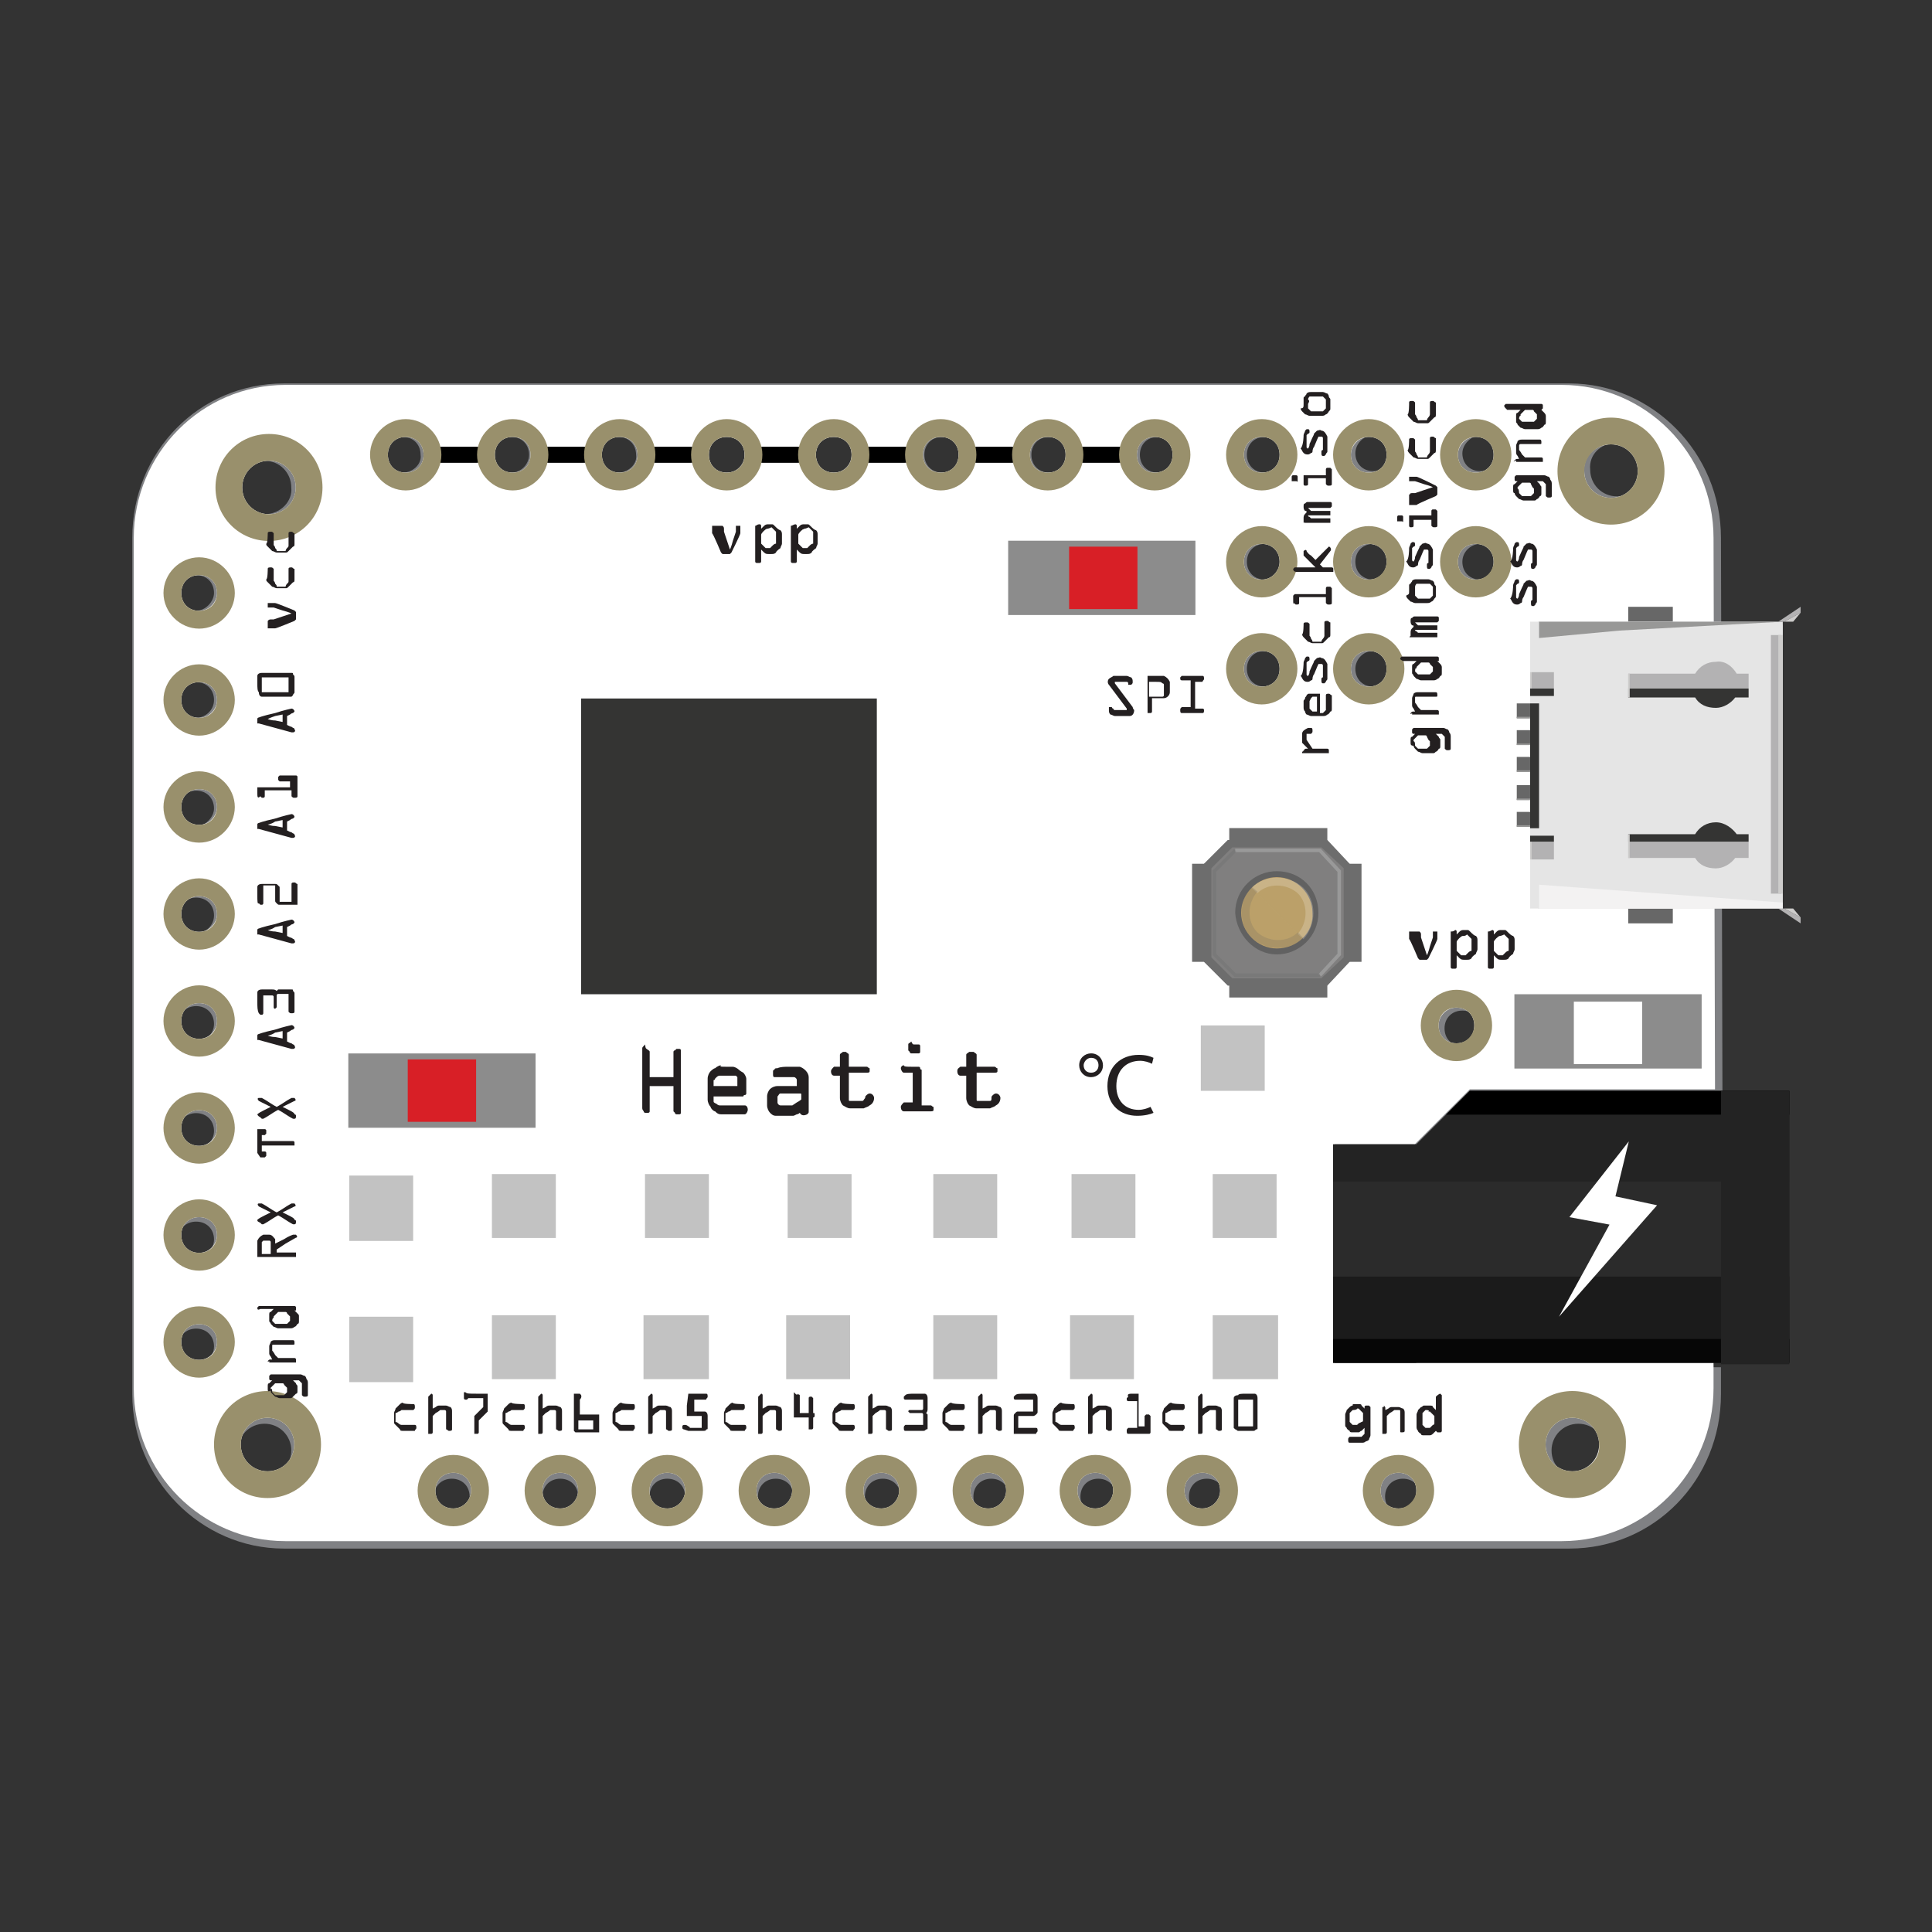 <?xml version="1.0" encoding="utf-8"?>
<!-- Generator: Adobe Illustrator 18.1.1, SVG Export Plug-In . SVG Version: 6.00 Build 0)  -->
<!DOCTYPE svg PUBLIC "-//W3C//DTD SVG 1.1//EN" "http://www.w3.org/Graphics/SVG/1.1/DTD/svg11.dtd">
<svg version="1.1" id="Layer_1" xmlns="http://www.w3.org/2000/svg" xmlns:xlink="http://www.w3.org/1999/xlink" x="0px" y="0px"
	 viewBox="-257.8 331.8 130 130" enable-background="new -257.8 331.8 130 130" xml:space="preserve">
<rect x="-257.8" y="331.8" width="130" height="130" fill="#333333" stroke="none"/>
<path fill="#808184" d="M-167.8,409.1h5.6l3.7-3.7h16.6L-142,368c0-5.7-4.6-10.4-10.2-10.4h-86.5c-5.7,0-10.2,4.6-10.2,10.4v57.6
	c0,5.7,4.6,10.4,10.2,10.4h86.5c5.7,0,10.2-4.6,10.2-10.4v-1.8h-25.8V409.1z M-149,361.6c1,0,1.8,0.8,1.8,1.8c0,1-0.8,1.8-1.8,1.8
	c-1,0-1.8-0.8-1.8-1.8C-150.9,362.4-150.1,361.6-149,361.6z M-158.2,361.1c0.7,0,1.2,0.5,1.2,1.2c0,0.7-0.5,1.2-1.2,1.2
	c-0.7,0-1.2-0.5-1.2-1.2C-159.4,361.7-158.8,361.1-158.2,361.1z M-158.2,368.4c0.7,0,1.2,0.5,1.2,1.2c0,0.7-0.5,1.2-1.2,1.2
	c-0.7,0-1.2-0.5-1.2-1.2C-159.4,368.9-158.8,368.4-158.2,368.4z M-159.4,399.8c0.7,0,1.2,0.5,1.2,1.2s-0.5,1.2-1.2,1.2
	s-1.2-0.5-1.2-1.2S-160.1,399.8-159.4,399.8z M-165.4,361.1c0.7,0,1.2,0.5,1.2,1.2c0,0.7-0.5,1.2-1.2,1.2c-0.7,0-1.2-0.5-1.2-1.2
	C-166.6,361.7-166.1,361.1-165.4,361.1z M-165.4,368.4c0.7,0,1.2,0.5,1.2,1.2c0,0.7-0.5,1.2-1.2,1.2c-0.7,0-1.2-0.5-1.2-1.2
	C-166.6,368.9-166.1,368.4-165.4,368.4z M-165.4,375.6c0.7,0,1.2,0.5,1.2,1.2c0,0.7-0.5,1.2-1.2,1.2c-0.7,0-1.2-0.5-1.2-1.2
	C-166.6,376.2-166.1,375.6-165.4,375.6z M-151.6,427.6c1,0,1.8,0.8,1.8,1.8c0,1-0.8,1.8-1.8,1.8c-1,0-1.8-0.8-1.8-1.8
	C-153.4,428.4-152.6,427.6-151.6,427.6z M-163.4,431.3c0.7,0,1.2,0.5,1.2,1.2c0,0.7-0.5,1.2-1.2,1.2s-1.2-0.5-1.2-1.2
	C-164.6,431.8-164.1,431.3-163.4,431.3z M-244.6,423.6c-0.7,0-1.2-0.5-1.2-1.2c0-0.7,0.5-1.2,1.2-1.2c0.7,0,1.2,0.5,1.2,1.2
	C-243.4,423.1-244,423.6-244.6,423.6z M-244.6,416.4c-0.7,0-1.2-0.5-1.2-1.2c0-0.7,0.5-1.2,1.2-1.2c0.7,0,1.2,0.5,1.2,1.2
	C-243.4,415.9-244,416.4-244.6,416.4z M-244.6,409.1c-0.7,0-1.2-0.5-1.2-1.2c0-0.7,0.5-1.2,1.2-1.2c0.7,0,1.2,0.5,1.2,1.2
	C-243.4,408.6-244,409.1-244.6,409.1z M-244.6,401.9c-0.7,0-1.2-0.5-1.2-1.2c0-0.7,0.5-1.2,1.2-1.2c0.7,0,1.2,0.5,1.2,1.2
	C-243.4,401.4-244,401.9-244.6,401.9z M-244.6,394.6c-0.7,0-1.2-0.5-1.2-1.2c0-0.7,0.5-1.2,1.2-1.2c0.7,0,1.2,0.5,1.2,1.2
	C-243.4,394.1-244,394.6-244.6,394.6z M-244.6,387.4c-0.7,0-1.2-0.5-1.2-1.2c0-0.7,0.5-1.2,1.2-1.2c0.7,0,1.2,0.5,1.2,1.2
	C-243.4,386.8-244,387.4-244.6,387.4z M-244.6,380.1c-0.7,0-1.2-0.5-1.2-1.2c0-0.7,0.5-1.2,1.2-1.2c0.7,0,1.2,0.5,1.2,1.2
	C-243.4,379.6-244,380.1-244.6,380.1z M-244.6,372.9c-0.7,0-1.2-0.5-1.2-1.2c0-0.7,0.5-1.2,1.2-1.2c0.7,0,1.2,0.5,1.2,1.2
	C-243.4,372.3-244,372.9-244.6,372.9z M-240,431.2c-1,0-1.8-0.8-1.8-1.8c0-1,0.8-1.8,1.8-1.8c1,0,1.8,0.8,1.8,1.8
	C-238.2,430.4-239,431.2-240,431.2z M-240,366.4c-1,0-1.8-0.8-1.8-1.8c0-1,0.8-1.8,1.8-1.8c1,0,1.8,0.8,1.8,1.8
	C-238.1,365.5-238.9,366.4-240,366.4z M-230.7,363.6c-0.7,0-1.2-0.5-1.2-1.2c0-0.7,0.5-1.2,1.2-1.2c0.7,0,1.2,0.5,1.2,1.2
	C-229.4,363-230,363.6-230.7,363.6z M-227.4,433.7c-0.7,0-1.2-0.5-1.2-1.2c0-0.7,0.5-1.2,1.2-1.2c0.7,0,1.2,0.5,1.2,1.2
	C-226.2,433.2-226.7,433.7-227.4,433.7z M-223.4,363.6c-0.7,0-1.2-0.5-1.2-1.2c0-0.7,0.5-1.2,1.2-1.2c0.7,0,1.2,0.5,1.2,1.2
	C-222.2,363-222.7,363.6-223.4,363.6z M-220.1,433.7c-0.7,0-1.2-0.5-1.2-1.2c0-0.7,0.5-1.2,1.2-1.2c0.7,0,1.2,0.5,1.2,1.2
	C-218.9,433.2-219.5,433.7-220.1,433.7z M-216.2,363.6c-0.7,0-1.2-0.5-1.2-1.2c0-0.7,0.5-1.2,1.2-1.2c0.7,0,1.2,0.5,1.2,1.2
	C-214.9,363-215.5,363.6-216.2,363.6z M-212.9,433.7c-0.7,0-1.2-0.5-1.2-1.2c0-0.7,0.5-1.2,1.2-1.2c0.7,0,1.2,0.5,1.2,1.2
	C-211.7,433.2-212.2,433.7-212.9,433.7z M-208.9,363.6c-0.7,0-1.2-0.5-1.2-1.2c0-0.7,0.5-1.2,1.2-1.2c0.7,0,1.2,0.5,1.2,1.2
	C-207.7,363-208.2,363.6-208.9,363.6z M-205.6,433.7c-0.7,0-1.2-0.5-1.2-1.2c0-0.7,0.5-1.2,1.2-1.2c0.7,0,1.2,0.5,1.2,1.2
	C-204.4,433.2-205,433.7-205.6,433.7z M-201.7,363.6c-0.7,0-1.2-0.5-1.2-1.2c0-0.7,0.5-1.2,1.2-1.2c0.7,0,1.2,0.5,1.2,1.2
	C-200.5,363-201,363.6-201.7,363.6z M-198.4,433.7c-0.7,0-1.2-0.5-1.2-1.2c0-0.7,0.5-1.2,1.2-1.2c0.7,0,1.2,0.5,1.2,1.2
	C-197.2,433.2-197.7,433.7-198.4,433.7z M-194.4,363.6c-0.7,0-1.2-0.5-1.2-1.2c0-0.7,0.5-1.2,1.2-1.2c0.7,0,1.2,0.5,1.2,1.2
	C-193.2,363-193.7,363.6-194.4,363.6z M-191.1,433.7c-0.7,0-1.2-0.5-1.2-1.2c0-0.7,0.5-1.2,1.2-1.2c0.7,0,1.2,0.5,1.2,1.2
	C-189.9,433.2-190.5,433.7-191.1,433.7z M-187.2,363.6c-0.7,0-1.2-0.5-1.2-1.2c0-0.7,0.5-1.2,1.2-1.2c0.7,0,1.2,0.5,1.2,1.2
	C-186,363-186.5,363.6-187.2,363.6z M-183.9,433.7c-0.7,0-1.2-0.5-1.2-1.2c0-0.7,0.5-1.2,1.2-1.2c0.7,0,1.2,0.5,1.2,1.2
	C-182.7,433.2-183.2,433.7-183.9,433.7z M-179.9,363.6c-0.7,0-1.2-0.5-1.2-1.2c0-0.7,0.5-1.2,1.2-1.2c0.7,0,1.2,0.5,1.2,1.2
	C-178.7,363-179.2,363.6-179.9,363.6z M-176.6,433.7c-0.7,0-1.2-0.5-1.2-1.2c0-0.7,0.5-1.2,1.2-1.2s1.2,0.5,1.2,1.2
	C-175.4,433.2-176,433.7-176.6,433.7z M-172.7,378c-0.7,0-1.2-0.5-1.2-1.2c0-0.7,0.5-1.2,1.2-1.2c0.7,0,1.2,0.5,1.2,1.2
	C-171.5,377.5-172,378-172.7,378z M-172.7,370.8c-0.7,0-1.2-0.5-1.2-1.2c0-0.7,0.5-1.2,1.2-1.2c0.7,0,1.2,0.5,1.2,1.2
	C-171.5,370.2-172,370.8-172.7,370.8z M-172.7,363.6c-0.7,0-1.2-0.5-1.2-1.2c0-0.7,0.5-1.2,1.2-1.2c0.7,0,1.2,0.5,1.2,1.2
	C-171.5,363-172,363.6-172.7,363.6z"/>
<path fill="#FFFFFF" d="M-168.1,408.8h5.5l3.7-3.7h16.5l-0.1-37.1c0-5.7-4.6-10.3-10.2-10.3h-85.9c-5.6,0-10.2,4.6-10.2,10.3v57.2
	c0,5.7,4.6,10.3,10.2,10.3h85.9c5.6,0,10.2-4.6,10.2-10.3v-1.8h-25.6V408.8z M-149.4,361.7c1,0,1.8,0.8,1.8,1.8c0,1-0.8,1.8-1.8,1.8
	c-1,0-1.8-0.8-1.8-1.8C-151.3,362.5-150.4,361.7-149.4,361.7z M-158.5,361.2c0.7,0,1.2,0.5,1.2,1.2c0,0.7-0.5,1.2-1.2,1.2
	c-0.7,0-1.2-0.5-1.2-1.2C-159.7,361.8-159.2,361.2-158.5,361.2z M-158.5,368.4c0.7,0,1.2,0.5,1.2,1.2c0,0.7-0.5,1.2-1.2,1.2
	c-0.7,0-1.2-0.5-1.2-1.2C-159.7,368.9-159.2,368.4-158.5,368.4z M-159.8,399.6c0.7,0,1.2,0.5,1.2,1.2c0,0.7-0.5,1.2-1.2,1.2
	c-0.7,0-1.2-0.5-1.2-1.2C-161,400.1-160.4,399.6-159.8,399.6z M-165.7,361.2c0.7,0,1.2,0.5,1.2,1.2c0,0.7-0.5,1.2-1.2,1.2
	c-0.7,0-1.2-0.5-1.2-1.2C-166.9,361.8-166.4,361.2-165.7,361.2z M-165.7,368.4c0.7,0,1.2,0.5,1.2,1.2c0,0.7-0.5,1.2-1.2,1.2
	c-0.7,0-1.2-0.5-1.2-1.2C-166.9,368.9-166.4,368.4-165.7,368.4z M-165.7,375.6c0.7,0,1.2,0.5,1.2,1.2c0,0.7-0.5,1.2-1.2,1.2
	c-0.7,0-1.2-0.5-1.2-1.2C-166.9,376.1-166.4,375.6-165.7,375.6z M-152,427.2c1,0,1.8,0.8,1.8,1.8c0,1-0.8,1.8-1.8,1.8
	c-1,0-1.8-0.8-1.8-1.8C-153.8,428-153,427.2-152,427.2z M-163.7,430.9c0.7,0,1.2,0.5,1.2,1.2c0,0.7-0.5,1.2-1.2,1.2
	c-0.7,0-1.2-0.5-1.2-1.2C-164.9,431.4-164.4,430.9-163.7,430.9z M-244.4,423.3c-0.7,0-1.2-0.5-1.2-1.2c0-0.7,0.5-1.2,1.2-1.2
	c0.7,0,1.2,0.5,1.2,1.2C-243.2,422.7-243.7,423.3-244.4,423.3z M-244.4,416.1c-0.7,0-1.2-0.5-1.2-1.2c0-0.7,0.5-1.2,1.2-1.2
	c0.7,0,1.2,0.5,1.2,1.2C-243.2,415.5-243.7,416.1-244.4,416.1z M-244.4,408.9c-0.7,0-1.2-0.5-1.2-1.2c0-0.7,0.5-1.2,1.2-1.2
	c0.7,0,1.2,0.5,1.2,1.2C-243.2,408.3-243.7,408.9-244.4,408.9z M-244.4,401.7c-0.7,0-1.2-0.5-1.2-1.2c0-0.7,0.5-1.2,1.2-1.2
	c0.7,0,1.2,0.5,1.2,1.2C-243.2,401.1-243.7,401.7-244.4,401.7z M-244.4,394.5c-0.7,0-1.2-0.5-1.2-1.2c0-0.7,0.5-1.2,1.2-1.2
	c0.7,0,1.2,0.5,1.2,1.2C-243.2,393.9-243.7,394.5-244.4,394.5z M-244.4,387.3c-0.7,0-1.2-0.5-1.2-1.2c0-0.7,0.5-1.2,1.2-1.2
	c0.7,0,1.2,0.5,1.2,1.2C-243.2,386.7-243.7,387.3-244.4,387.3z M-244.4,380.1c-0.7,0-1.2-0.5-1.2-1.2c0-0.7,0.5-1.2,1.2-1.2
	c0.7,0,1.2,0.5,1.2,1.2C-243.2,379.5-243.7,380.1-244.4,380.1z M-244.4,372.9c-0.7,0-1.2-0.5-1.2-1.2c0-0.7,0.5-1.2,1.2-1.2
	c0.7,0,1.2,0.5,1.2,1.2C-243.2,372.3-243.7,372.9-244.4,372.9z M-239.8,430.8c-1,0-1.8-0.8-1.8-1.8c0-1,0.8-1.8,1.8-1.8
	c1,0,1.8,0.8,1.8,1.8C-238,430-238.8,430.8-239.8,430.8z M-239.7,366.4c-1,0-1.8-0.8-1.8-1.8c0-1,0.8-1.8,1.8-1.8
	c1,0,1.8,0.8,1.8,1.8C-237.9,365.6-238.7,366.4-239.7,366.4z M-230.5,363.6c-0.7,0-1.2-0.5-1.2-1.2c0-0.7,0.5-1.2,1.2-1.2
	c0.7,0,1.2,0.5,1.2,1.2C-229.3,363.1-229.8,363.6-230.5,363.6z M-227.3,433.3c-0.7,0-1.2-0.5-1.2-1.2c0-0.7,0.5-1.2,1.2-1.2
	c0.7,0,1.2,0.5,1.2,1.2C-226.1,432.7-226.6,433.3-227.3,433.3z M-223.3,363.6c-0.7,0-1.2-0.5-1.2-1.2c0-0.7,0.5-1.2,1.2-1.2
	c0.7,0,1.2,0.5,1.2,1.2C-222.1,363.1-222.6,363.6-223.3,363.6z M-220.1,433.3c-0.7,0-1.2-0.5-1.2-1.2c0-0.7,0.5-1.2,1.2-1.2
	c0.7,0,1.2,0.5,1.2,1.2C-218.9,432.7-219.4,433.3-220.1,433.3z M-216.1,363.6c-0.7,0-1.2-0.5-1.2-1.2c0-0.7,0.5-1.2,1.2-1.2
	c0.7,0,1.2,0.5,1.2,1.2C-214.9,363.1-215.4,363.6-216.1,363.6z M-212.9,433.3c-0.7,0-1.2-0.5-1.2-1.2c0-0.7,0.5-1.2,1.2-1.2
	c0.7,0,1.2,0.5,1.2,1.2C-211.7,432.7-212.2,433.3-212.9,433.3z M-208.9,363.6c-0.7,0-1.2-0.5-1.2-1.2c0-0.7,0.5-1.2,1.2-1.2
	c0.7,0,1.2,0.5,1.2,1.2C-207.7,363.1-208.2,363.6-208.9,363.6z M-205.7,433.3c-0.7,0-1.2-0.5-1.2-1.2c0-0.7,0.5-1.2,1.2-1.2
	c0.7,0,1.2,0.5,1.2,1.2C-204.5,432.7-205,433.3-205.7,433.3z M-201.7,363.6c-0.7,0-1.2-0.5-1.2-1.2c0-0.7,0.5-1.2,1.2-1.2
	c0.7,0,1.2,0.5,1.2,1.2C-200.5,363.1-201,363.6-201.7,363.6z M-198.5,433.3c-0.7,0-1.2-0.5-1.2-1.2c0-0.7,0.5-1.2,1.2-1.2
	c0.7,0,1.2,0.5,1.2,1.2C-197.3,432.7-197.8,433.3-198.5,433.3z M-194.5,363.6c-0.7,0-1.2-0.5-1.2-1.2c0-0.7,0.5-1.2,1.2-1.2
	c0.7,0,1.2,0.5,1.2,1.2C-193.3,363.1-193.8,363.6-194.5,363.6z M-191.3,433.3c-0.7,0-1.2-0.5-1.2-1.2c0-0.7,0.5-1.2,1.2-1.2
	c0.7,0,1.2,0.5,1.2,1.2C-190.1,432.7-190.6,433.3-191.3,433.3z M-187.3,363.6c-0.7,0-1.2-0.5-1.2-1.2c0-0.7,0.5-1.2,1.2-1.2
	s1.2,0.5,1.2,1.2C-186.1,363.1-186.6,363.6-187.3,363.6z M-184.1,433.3c-0.7,0-1.2-0.5-1.2-1.2c0-0.7,0.5-1.2,1.2-1.2
	c0.7,0,1.2,0.5,1.2,1.2C-182.9,432.7-183.4,433.3-184.1,433.3z M-180.1,363.6c-0.7,0-1.2-0.5-1.2-1.2c0-0.7,0.5-1.2,1.2-1.2
	c0.7,0,1.2,0.5,1.2,1.2C-178.9,363.1-179.4,363.6-180.1,363.6z M-176.9,433.3c-0.7,0-1.2-0.5-1.2-1.2c0-0.7,0.5-1.2,1.2-1.2
	c0.7,0,1.2,0.5,1.2,1.2C-175.7,432.7-176.2,433.3-176.9,433.3z M-172.9,378c-0.7,0-1.2-0.5-1.2-1.2c0-0.7,0.5-1.2,1.2-1.2
	c0.7,0,1.2,0.5,1.2,1.2C-171.7,377.5-172.2,378-172.9,378z M-172.9,370.8c-0.7,0-1.2-0.5-1.2-1.2c0-0.7,0.5-1.2,1.2-1.2
	c0.7,0,1.2,0.5,1.2,1.2C-171.7,370.2-172.2,370.8-172.9,370.8z M-172.9,363.6c-0.7,0-1.2-0.5-1.2-1.2c0-0.7,0.5-1.2,1.2-1.2
	c0.7,0,1.2,0.5,1.2,1.2C-171.7,363.1-172.2,363.6-172.9,363.6z"/>
<g id="tactile_switch_smd_3_" transform="matrix(1, 0, 0, 1, 17.021, 74.628)">
	<g transform="matrix(-1, 0, 0, -1, 16.392, 16.392)">
		<polygon fill="#6D6D6D" points="200.4,-298.9 201.9,-297.3 208.6,-297.3 210.2,-298.9 210.2,-305.5 208.6,-307.1 201.9,-307.1 
			200.4,-305.5 		"/>
		<rect x="201.9" y="-307.9" fill="#6D6D6D" width="6.6" height="11.4"/>
		<rect x="199.6" y="-305.5" fill="#6D6D6D" width="11.4" height="6.6"/>
		<polygon fill="#807F7F" points="200.8,-299.2 202.3,-297.8 208.3,-297.8 209.7,-299.2 209.7,-305.2 208.3,-306.6 202.3,-306.6 
			200.8,-305.2 		"/>
		
			<polyline opacity="0.2" fill="none" stroke="#FFFFFF" stroke-width="0.237" stroke-miterlimit="10" enable-background="new    " points="
			202.4,-306.4 201.1,-305 201.1,-299.4 202.4,-298 208.1,-298 		"/>
		
			<polyline opacity="0.2" fill="none" stroke="#616161" stroke-width="0.237" stroke-miterlimit="10" enable-background="new    " points="
			208.1,-298 209.5,-299.4 209.5,-305 208.1,-306.4 202.4,-306.4 		"/>
		<g>
			<path fill="#BCA069" d="M205.3-299.6c-1.4,0-2.6-1.2-2.6-2.6c0-1.4,1.2-2.6,2.6-2.6c1.4,0,2.6,1.2,2.6,2.6
				C207.9-300.8,206.7-299.6,205.3-299.6z"/>
			<path fill="#616161" d="M205.3-304.6c1.3,0,2.4,1.1,2.4,2.4c0,1.3-1.1,2.4-2.4,2.4c-1.3,0-2.4-1.1-2.4-2.4
				C202.8-303.5,203.9-304.6,205.3-304.6 M205.3-305c-1.5,0-2.8,1.2-2.8,2.8s1.2,2.8,2.8,2.8c1.5,0,2.8-1.2,2.8-2.8
				C208-303.7,206.8-305,205.3-305L205.3-305z"/>
		</g>
		
			<path opacity="0.2" fill="#BCA069" stroke="#FFFFFF" stroke-width="0.53" stroke-miterlimit="10" enable-background="new    " d="
			M206.8-300.7c-0.8,0.8-2.2,0.8-3.1,0c-0.8-0.8-0.8-2.2,0-3.1"/>
		
			<path opacity="0.2" fill="#BCA069" stroke="#616161" stroke-width="0.53" stroke-miterlimit="10" enable-background="new    " d="
			M203.7-303.7c0.8-0.8,2.2-0.8,3.1,0c0.8,0.8,0.8,2.2,0,3.1"/>
	</g>
</g>
<g id="g76790_6_" transform="translate(-0.663,-2.716)">
	<rect id="rect76764_6_" x="-233.7" y="405.4" fill="#8C8C8C" width="12.6" height="5"/>
	<rect id="rect73146_6_" x="-229.7" y="405.8" fill="#D81F26" width="4.6" height="4.2"/>
</g>
<g id="g76790_5_" transform="translate(-0.663,-2.716)">
	<rect id="rect76764_5_" x="-189.3" y="370.9" fill="#8C8C8C" width="12.6" height="5"/>
	<rect id="rect73146_5_" x="-185.2" y="371.3" fill="#D81F26" width="4.6" height="4.2"/>
</g>
<g>
	<rect id="rect76764-8_3_" x="-155.9" y="398.7" fill="#8C8C8C" width="12.6" height="5"/>
	<rect id="rect73146-5_3_" x="-151.9" y="399.2" fill="#FFFFFF" width="4.6" height="4.2"/>
</g>
<path fill="#99906C" d="M-176.9,429.7c-1.3,0-2.4,1.1-2.4,2.4c0,1.3,1.1,2.4,2.4,2.4c1.3,0,2.4-1.1,2.4-2.4
	S-175.5,429.7-176.9,429.7z M-176.9,433.3c-0.7,0-1.2-0.5-1.2-1.2c0-0.7,0.5-1.2,1.2-1.2c0.7,0,1.2,0.5,1.2,1.2
	C-175.7,432.7-176.2,433.3-176.9,433.3z"/>
<path fill="#99906C" d="M-163.7,429.7c-1.3,0-2.4,1.1-2.4,2.4c0,1.3,1.1,2.4,2.4,2.4c1.3,0,2.4-1.1,2.4-2.4
	S-162.4,429.7-163.7,429.7z M-163.7,433.3c-0.7,0-1.2-0.5-1.2-1.2c0-0.7,0.5-1.2,1.2-1.2c0.7,0,1.2,0.5,1.2,1.2
	C-162.5,432.7-163.1,433.3-163.7,433.3z"/>
<path fill="#99906C" d="M-184.1,429.7c-1.3,0-2.4,1.1-2.4,2.4c0,1.3,1.1,2.4,2.4,2.4s2.4-1.1,2.4-2.4S-182.7,429.7-184.1,429.7z
	 M-184.1,433.3c-0.7,0-1.2-0.5-1.2-1.2c0-0.7,0.5-1.2,1.2-1.2s1.2,0.5,1.2,1.2C-182.9,432.7-183.4,433.3-184.1,433.3z"/>
<path fill="#99906C" d="M-227.3,429.7c-1.3,0-2.4,1.1-2.4,2.4c0,1.3,1.1,2.4,2.4,2.4c1.3,0,2.4-1.1,2.4-2.4
	S-225.9,429.7-227.3,429.7z M-227.3,433.3c-0.7,0-1.2-0.5-1.2-1.2c0-0.7,0.5-1.2,1.2-1.2c0.7,0,1.2,0.5,1.2,1.2
	C-226.1,432.7-226.6,433.3-227.3,433.3z"/>
<path fill="#99906C" d="M-220.1,429.7c-1.3,0-2.4,1.1-2.4,2.4c0,1.3,1.1,2.4,2.4,2.4s2.4-1.1,2.4-2.4S-218.7,429.7-220.1,429.7z
	 M-220.1,433.3c-0.7,0-1.2-0.5-1.2-1.2c0-0.7,0.5-1.2,1.2-1.2c0.7,0,1.2,0.5,1.2,1.2C-218.9,432.7-219.4,433.3-220.1,433.3z"/>
<path fill="#99906C" d="M-212.9,429.7c-1.3,0-2.4,1.1-2.4,2.4c0,1.3,1.1,2.4,2.4,2.4c1.3,0,2.4-1.1,2.4-2.4
	S-211.5,429.7-212.9,429.7z M-212.9,433.3c-0.7,0-1.2-0.5-1.2-1.2c0-0.7,0.5-1.2,1.2-1.2c0.7,0,1.2,0.5,1.2,1.2
	C-211.7,432.7-212.2,433.3-212.9,433.3z"/>
<path fill="#99906C" d="M-205.7,429.7c-1.3,0-2.4,1.1-2.4,2.4c0,1.3,1.1,2.4,2.4,2.4c1.3,0,2.4-1.1,2.4-2.4
	S-204.3,429.7-205.7,429.7z M-205.7,433.3c-0.7,0-1.2-0.5-1.2-1.2c0-0.7,0.5-1.2,1.2-1.2c0.7,0,1.2,0.5,1.2,1.2
	C-204.5,432.7-205,433.3-205.7,433.3z"/>
<path fill="#99906C" d="M-198.5,429.7c-1.3,0-2.4,1.1-2.4,2.4c0,1.3,1.1,2.4,2.4,2.4c1.3,0,2.4-1.1,2.4-2.4
	S-197.1,429.7-198.5,429.7z M-198.5,433.3c-0.7,0-1.2-0.5-1.2-1.2c0-0.7,0.5-1.2,1.2-1.2s1.2,0.5,1.2,1.2
	C-197.3,432.7-197.8,433.3-198.5,433.3z"/>
<path fill="#99906C" d="M-191.3,429.7c-1.3,0-2.4,1.1-2.4,2.4c0,1.3,1.1,2.4,2.4,2.4c1.3,0,2.4-1.1,2.4-2.4
	S-189.9,429.7-191.3,429.7z M-191.3,433.3c-0.7,0-1.2-0.5-1.2-1.2c0-0.7,0.5-1.2,1.2-1.2c0.7,0,1.2,0.5,1.2,1.2
	C-190.1,432.7-190.6,433.3-191.3,433.3z"/>
<path fill="#99906C" d="M-239.8,425.4c-2,0-3.6,1.6-3.6,3.6c0,2,1.6,3.6,3.6,3.6c2,0,3.6-1.6,3.6-3.6
	C-236.2,427-237.8,425.4-239.8,425.4z M-239.8,430.8c-1,0-1.8-0.8-1.8-1.8c0-1,0.8-1.8,1.8-1.8c1,0,1.8,0.8,1.8,1.8
	C-238,430-238.8,430.8-239.8,430.8z"/>
<path fill="#99906C" d="M-239.7,361c-2,0-3.6,1.6-3.6,3.6c0,2,1.6,3.6,3.6,3.6c2,0,3.6-1.6,3.6-3.6S-237.7,361-239.7,361z
	 M-239.7,366.4c-1,0-1.8-0.8-1.8-1.8c0-1,0.8-1.8,1.8-1.8c1,0,1.8,0.8,1.8,1.8C-237.9,365.6-238.7,366.4-239.7,366.4z"/>
<path fill="#99906C" d="M-152,425.4c-2,0-3.6,1.6-3.6,3.6c0,2,1.6,3.6,3.6,3.6c2,0,3.6-1.6,3.6-3.6C-148.3,427-150,425.4-152,425.4z
	 M-152,430.8c-1,0-1.8-0.8-1.8-1.8c0-1,0.8-1.8,1.8-1.8s1.8,0.8,1.8,1.8C-150.1,430-151,430.8-152,430.8z"/>
<path fill="#99906C" d="M-149.4,359.9c-2,0-3.6,1.6-3.6,3.6c0,2,1.6,3.6,3.6,3.6c2,0,3.6-1.6,3.6-3.6S-147.4,359.9-149.4,359.9z
	 M-149.4,365.3c-1,0-1.8-0.8-1.8-1.8c0-1,0.8-1.8,1.8-1.8c1,0,1.8,0.8,1.8,1.8C-147.6,364.5-148.4,365.3-149.4,365.3z"/>
<path fill="#99906C" d="M-158.5,360c-1.3,0-2.4,1.1-2.4,2.4c0,1.3,1.1,2.4,2.4,2.4c1.3,0,2.4-1.1,2.4-2.4
	C-156.1,361.1-157.2,360-158.5,360z M-158.5,363.6c-0.7,0-1.2-0.5-1.2-1.2c0-0.7,0.5-1.2,1.2-1.2c0.7,0,1.2,0.5,1.2,1.2
	C-157.3,363.1-157.8,363.6-158.5,363.6z"/>
<path fill="#99906C" d="M-165.7,360c-1.3,0-2.4,1.1-2.4,2.4c0,1.3,1.1,2.4,2.4,2.4s2.4-1.1,2.4-2.4
	C-163.3,361.1-164.4,360-165.7,360z M-165.7,363.6c-0.7,0-1.2-0.5-1.2-1.2c0-0.7,0.5-1.2,1.2-1.2c0.7,0,1.2,0.5,1.2,1.2
	C-164.5,363.1-165,363.6-165.7,363.6z"/>
<path fill="#99906C" d="M-172.9,360c-1.3,0-2.4,1.1-2.4,2.4c0,1.3,1.1,2.4,2.4,2.4c1.3,0,2.4-1.1,2.4-2.4
	C-170.5,361.1-171.6,360-172.9,360z M-172.9,363.6c-0.7,0-1.2-0.5-1.2-1.2c0-0.7,0.5-1.2,1.2-1.2s1.2,0.5,1.2,1.2
	C-171.7,363.1-172.2,363.6-172.9,363.6z"/>
<path fill="#99906C" d="M-158.5,367.2c-1.3,0-2.4,1.1-2.4,2.4c0,1.3,1.1,2.4,2.4,2.4c1.3,0,2.4-1.1,2.4-2.4
	S-157.2,367.2-158.5,367.2z M-158.5,370.8c-0.7,0-1.2-0.5-1.2-1.2c0-0.7,0.5-1.2,1.2-1.2c0.7,0,1.2,0.5,1.2,1.2
	C-157.3,370.2-157.8,370.8-158.5,370.8z"/>
<path fill="#99906C" d="M-165.7,367.2c-1.3,0-2.4,1.1-2.4,2.4c0,1.3,1.1,2.4,2.4,2.4s2.4-1.1,2.4-2.4S-164.4,367.2-165.7,367.2z
	 M-165.7,370.8c-0.7,0-1.2-0.5-1.2-1.2c0-0.7,0.5-1.2,1.2-1.2c0.7,0,1.2,0.5,1.2,1.2C-164.5,370.2-165,370.8-165.7,370.8z"/>
<path fill="#99906C" d="M-172.9,367.2c-1.3,0-2.4,1.1-2.4,2.4c0,1.3,1.1,2.4,2.4,2.4c1.3,0,2.4-1.1,2.4-2.4
	S-171.6,367.2-172.9,367.2z M-172.9,370.8c-0.7,0-1.2-0.5-1.2-1.2c0-0.7,0.5-1.2,1.2-1.2s1.2,0.5,1.2,1.2
	C-171.7,370.2-172.2,370.8-172.9,370.8z"/>
<path fill="#99906C" d="M-165.7,374.4c-1.3,0-2.4,1.1-2.4,2.4c0,1.3,1.1,2.4,2.4,2.4s2.4-1.1,2.4-2.4S-164.4,374.4-165.7,374.4z
	 M-165.7,378c-0.7,0-1.2-0.5-1.2-1.2c0-0.7,0.5-1.2,1.2-1.2c0.7,0,1.2,0.5,1.2,1.2C-164.5,377.5-165,378-165.7,378z"/>
<path fill="#99906C" d="M-172.9,374.4c-1.3,0-2.4,1.1-2.4,2.4c0,1.3,1.1,2.4,2.4,2.4c1.3,0,2.4-1.1,2.4-2.4
	S-171.6,374.4-172.9,374.4z M-172.9,378c-0.7,0-1.2-0.5-1.2-1.2c0-0.7,0.5-1.2,1.2-1.2s1.2,0.5,1.2,1.2
	C-171.7,377.5-172.2,378-172.9,378z"/>
<path fill="#99906C" d="M-246.8,371.7c0,1.3,1.1,2.4,2.4,2.4c1.3,0,2.4-1.1,2.4-2.4c0-1.3-1.1-2.4-2.4-2.4S-246.8,370.4-246.8,371.7
	z M-243.2,371.7c0,0.7-0.5,1.2-1.2,1.2c-0.7,0-1.2-0.5-1.2-1.2c0-0.7,0.5-1.2,1.2-1.2C-243.7,370.5-243.2,371-243.2,371.7z"/>
<path fill="#99906C" d="M-246.8,378.9c0,1.3,1.1,2.4,2.4,2.4c1.3,0,2.4-1.1,2.4-2.4s-1.1-2.4-2.4-2.4S-246.8,377.6-246.8,378.9z
	 M-243.2,378.9c0,0.7-0.5,1.2-1.2,1.2c-0.7,0-1.2-0.5-1.2-1.2s0.5-1.2,1.2-1.2C-243.7,377.7-243.2,378.2-243.2,378.9z"/>
<path fill="#99906C" d="M-246.8,422.1c0,1.3,1.1,2.4,2.4,2.4c1.3,0,2.4-1.1,2.4-2.4c0-1.3-1.1-2.4-2.4-2.4S-246.8,420.8-246.8,422.1
	z M-243.2,422.1c0,0.7-0.5,1.2-1.2,1.2c-0.7,0-1.2-0.5-1.2-1.2c0-0.7,0.5-1.2,1.2-1.2C-243.7,420.9-243.2,421.4-243.2,422.1z"/>
<path fill="#99906C" d="M-246.8,414.9c0,1.3,1.1,2.4,2.4,2.4c1.3,0,2.4-1.1,2.4-2.4c0-1.3-1.1-2.4-2.4-2.4S-246.8,413.6-246.8,414.9
	z M-243.2,414.9c0,0.7-0.5,1.2-1.2,1.2c-0.7,0-1.2-0.5-1.2-1.2s0.5-1.2,1.2-1.2C-243.7,413.7-243.2,414.2-243.2,414.9z"/>
<path fill="#99906C" d="M-246.8,407.7c0,1.3,1.1,2.4,2.4,2.4c1.3,0,2.4-1.1,2.4-2.4c0-1.3-1.1-2.4-2.4-2.4S-246.8,406.4-246.8,407.7
	z M-243.2,407.7c0,0.7-0.5,1.2-1.2,1.2c-0.7,0-1.2-0.5-1.2-1.2c0-0.7,0.5-1.2,1.2-1.2C-243.7,406.5-243.2,407-243.2,407.7z"/>
<path fill="#99906C" d="M-246.8,400.5c0,1.3,1.1,2.4,2.4,2.4c1.3,0,2.4-1.1,2.4-2.4c0-1.3-1.1-2.4-2.4-2.4S-246.8,399.2-246.8,400.5
	z M-243.2,400.5c0,0.7-0.5,1.2-1.2,1.2c-0.7,0-1.2-0.5-1.2-1.2c0-0.7,0.5-1.2,1.2-1.2C-243.7,399.3-243.2,399.8-243.2,400.5z"/>
<path fill="#99906C" d="M-246.8,393.3c0,1.3,1.1,2.4,2.4,2.4c1.3,0,2.4-1.1,2.4-2.4s-1.1-2.4-2.4-2.4S-246.8,392-246.8,393.3z
	 M-243.2,393.3c0,0.7-0.5,1.2-1.2,1.2c-0.7,0-1.2-0.5-1.2-1.2s0.5-1.2,1.2-1.2C-243.7,392.1-243.2,392.6-243.2,393.3z"/>
<path fill="#99906C" d="M-246.8,386.1c0,1.3,1.1,2.4,2.4,2.4c1.3,0,2.4-1.1,2.4-2.4c0-1.3-1.1-2.4-2.4-2.4S-246.8,384.8-246.8,386.1
	z M-243.2,386.1c0,0.7-0.5,1.2-1.2,1.2c-0.7,0-1.2-0.5-1.2-1.2c0-0.7,0.5-1.2,1.2-1.2C-243.7,384.9-243.2,385.4-243.2,386.1z"/>
<rect x="-218.7" y="378.8" fill="#343433" width="19.9" height="19.9"/>
<g id="con2_usb_micro_b_at_8_" transform="matrix(1, 0, 0, 1, 14.556, 123.449)">
	<g id="con2_usb_micro_b_at_9_" transform="matrix(1, 0, 0, 1, 18.604, 120.082)">
		<g>
			<rect x="-188.9" y="142.9" fill="#676767" width="1.2" height="1"/>
			<rect x="-188.9" y="143.8" fill="#989897" width="1.1" height="0.1"/>
		</g>
		<g>
			<rect x="-188.9" y="141.1" fill="#676767" width="1.2" height="1"/>
			<rect x="-188.9" y="142" fill="#989897" width="1.1" height="0.1"/>
		</g>
		<g>
			<rect x="-188.9" y="139.2" fill="#676767" width="1.2" height="1"/>
			<rect x="-188.9" y="140.1" fill="#989897" width="1.1" height="0.1"/>
		</g>
		<g>
			<rect x="-188.9" y="137.4" fill="#676767" width="1.2" height="1"/>
			<rect x="-188.9" y="138.3" fill="#989897" width="1.1" height="0.1"/>
		</g>
		<g>
			<rect x="-188.9" y="135.6" fill="#676767" width="1.2" height="1"/>
			<rect x="-188.9" y="136.5" fill="#989897" width="1.1" height="0.1"/>
		</g>
		<g>
			<polygon fill="#B3B2B3" points="-171,130.3 -171,149.1 -188,149.1 -188,130.3 			"/>
			<rect x="-181.4" y="129.1" fill="#676767" width="3" height="1"/>
			<rect x="-181.4" y="149.4" fill="#676767" width="3" height="1"/>
			<rect x="-188" y="130.3" fill="#CDCCCB" width="0.1" height="18.8"/>
			<rect x="-188" y="134.6" fill="#343433" width="15.6" height="10.3"/>
			<polygon fill="#B3B2B3" points="-171.3,149.4 -170.9,149.4 -169.8,150 -169.8,150.4 			"/>
			<polygon fill="#CDCCCB" points="-170.9,149.4 -170.9,149.4 -170.3,149.4 -169.8,150 			"/>
			<polygon fill="#B3B2B3" points="-169.8,129.1 -169.8,129.5 -170.9,130.1 -171.3,130.1 			"/>
			<polygon fill="#CDCCCB" points="-169.8,129.5 -170.3,130.1 -170.9,130.1 -170.9,130.1 			"/>
			<g>
				<g>
					<rect x="-172" y="135.3" fill="#F3F2F2" width="0.6" height="0.5"/>
				</g>
				<g>
					<rect x="-172" y="137.4" fill="#F3F2F2" width="0.6" height="0.5"/>
				</g>
				<g>
					<rect x="-172" y="139.5" fill="#F3F2F2" width="0.6" height="0.5"/>
				</g>
				<g>
					<rect x="-172" y="141.6" fill="#F3F2F2" width="0.6" height="0.5"/>
				</g>
				<g>
					<rect x="-172" y="143.7" fill="#F3F2F2" width="0.6" height="0.5"/>
				</g>
				<g>
					<rect x="-172" y="144" fill="#808080" width="0.6" height="0.1"/>
				</g>
				<g>
					<rect x="-172" y="142" fill="#808080" width="0.6" height="0.1"/>
				</g>
				<g>
					<rect x="-172" y="139.9" fill="#808080" width="0.6" height="0.1"/>
				</g>
				<g>
					<rect x="-172" y="137.8" fill="#808080" width="0.6" height="0.1"/>
				</g>
				<g>
					<rect x="-172" y="135.7" fill="#808080" width="0.6" height="0.1"/>
				</g>
			</g>
			<path fill="#4E4E4E" d="M-171.2,144.7v-0.5h-0.4v-0.5h0.4v-1.6h-0.4v-0.5h0.4V140h-0.4v-0.5h0.4v-1.6h-0.4v-0.5h0.4v-1.6h-0.4
				v-0.5h0.4V135v-0.3c0-0.1-0.1-0.1-0.1-0.1h-1.1c-0.1,0-0.1,0.1-0.1,0.1v10c0,0.1,0.1,0.1,0.1,0.1h1.1
				C-171.2,144.9-171.2,144.8-171.2,144.7L-171.2,144.7z"/>
			<path fill="#CDCCCB" d="M-187.4,149.4l-0.6-0.2v-2.5c0,0,0.1,2.3,0.3,2.4c0.2,0.1,0.3-0.1,0.3-0.1V149.4z"/>
			<path fill="#CDCCCB" d="M-187.4,130.1l-0.6,0.2v2.5c0,0,0.1-2.3,0.3-2.4c0.2-0.1,0.3,0.1,0.3,0.1S-187.4,130.1-187.4,130.1z"/>
			<path fill="#E5E5E5" d="M-188,133.5h1.6v1.6h-1.6v0.5h0.6v8.4h-0.6v0.5h1.6v1.6h-1.6v3.3h17v-19.3h-17V133.5z M-174.1,144.4h0.8
				v1.6h-0.9c-0.3,0.4-0.8,0.7-1.3,0.7c-0.6,0-1.1-0.2-1.4-0.7l0,0h-4.5v-1.6h4.5c0.3-0.5,0.8-0.8,1.4-0.8
				C-174.9,143.6-174.4,144-174.1,144.4z M-174.1,133.6h0.8v1.6h-0.9c-0.3,0.4-0.8,0.7-1.3,0.7c-0.6,0-1.1-0.2-1.4-0.7l0,0h-4.5
				v-1.6h4.5c0.3-0.5,0.8-0.8,1.4-0.8C-174.9,132.7-174.4,133.1-174.1,133.6z"/>
			<polygon fill="#F3F2F2" points="-171,149 -171,149.4 -187.4,149.4 -187.4,147.8 			"/>
			<polygon fill="#989897" points="-171,130.1 -182,130.7 -187.4,131.2 -187.4,130.1 			"/>
			<rect x="-181.4" y="144.4" fill="#CDCCCB" width="0.1" height="1.6"/>
			<rect x="-181.4" y="133.6" fill="#CDCCCB" width="0.1" height="1.6"/>
			<rect x="-171.8" y="131" fill="#B3B2B3" width="0.7" height="17.4"/>
			<rect x="-171.3" y="131" fill="#CDCCCB" width="0.3" height="17.4"/>
		</g>
	</g>
</g>
<g id="_x30_.1.0.2.31.0_25_">
	<title  id="0.1.0.2.31.0.0">text:Arduino</title>
	<g id="_x30_.1.0.2.31.0.1_25_" transform="matrix(1 0 0 1 109.016 55.179)">
		<g id="_x30_.1.0.2.31.0.1.0_25_" enable-background="new    ">
			<path fill="#231F20" d="M-323.3,347.2C-323.3,347.2-323.2,347.2-323.3,347.2c0.1,0.1,0.2,0.1,0.2,0.2c0,0.1,0,0,0,0.9l0,0.8h0.8
				h0.8v-0.8c0-0.9,0-0.9,0-0.9c0,0,0-0.1,0.1-0.1c0,0,0.1-0.1,0.1-0.1c0.1,0,0.1,0,0.2,0c0.1,0,0.1,0.1,0.1,0.1c0,0,0,0,0,0.1
				c0,0,0,0.1,0,2s0,2,0,2c0,0,0,0,0,0.1c0,0.1-0.1,0.1-0.1,0.1c-0.1,0-0.1,0-0.2,0c0,0-0.1,0-0.1-0.1c0,0-0.1-0.1-0.1-0.1
				c0-0.1,0,0,0-0.9v-0.8h-0.8h-0.8l0,0.8c0,1,0,0.9,0,0.9c0,0.1-0.1,0.1-0.1,0.1c-0.1,0-0.1,0-0.2,0c0,0-0.1,0-0.1-0.1
				c0,0-0.1-0.1-0.1-0.2c0,0,0-3.9,0-4c0-0.1,0-0.1,0.1-0.2c0,0,0.1-0.1,0.1-0.1C-323.4,347.2-323.3,347.2-323.3,347.2z"/>
			<path fill="#231F20" d="M-318,348.4c0.4,0,0.5,0,0.5,0c0.1,0,0.3,0.1,0.4,0.2c0.1,0.1,0.3,0.2,0.3,0.2c0.1,0.1,0.2,0.3,0.2,0.4
				c0,0.1,0,0.1,0,0.5c0,0.4,0,0.4,0,0.5c0,0,0,0.1-0.1,0.1c0,0-0.1,0-0.1,0.1c0,0-0.1,0-1,0l-1,0l0,0.1c0,0.1,0,0.1,0,0.2
				c0,0.1,0,0.1,0.2,0.2c0.1,0.1,0.2,0.1,0.2,0.1l0,0l0.8,0c0.9,0,0.8,0,0.9,0c0.1,0,0.2,0.1,0.2,0.3c0,0.1-0.1,0.3-0.2,0.3
				c0,0-1.6,0-1.6,0c-0.2,0-0.3-0.1-0.4-0.2c-0.1,0-0.3-0.2-0.3-0.3c-0.1-0.1-0.2-0.3-0.2-0.5c0,0,0-0.1,0-0.7c0-0.6,0-0.6,0-0.7
				c0-0.2,0.1-0.4,0.2-0.5c0,0,0.2-0.2,0.3-0.2c0.1-0.1,0.3-0.2,0.4-0.2C-318.4,348.4-318.3,348.4-318,348.4z M-317.5,349l-0.4,0
				c-0.4,0-0.4,0-0.5,0c0,0-0.1,0-0.2,0.1c-0.1,0.1-0.1,0.1-0.1,0.1c0,0,0,0.1-0.1,0.1l0,0l0,0.2l0,0.2h0.8h0.8l0-0.2
				c0-0.3,0-0.2,0-0.3c0,0,0,0,0-0.1c0,0-0.1-0.1-0.1-0.1C-317.4,349-317.5,349-317.5,349L-317.5,349z"/>
			<path fill="#231F20" d="M-313.7,348.4c0.6,0,0.6,0,0.7,0c0.3,0.1,0.6,0.4,0.6,0.7c0,0,0,0.4,0,0.8l0,1.1c0,0.2,0,0.4,0,0.4
				c0,0.1,0,0.1-0.1,0.2c-0.2,0.1-0.4,0.1-0.5-0.1c0,0,0,0,0,0c0,0,0,0,0,0c0,0-0.1,0.1-0.2,0.1c-0.2,0.1-0.2,0.1-0.3,0.1
				c0,0,0,0-0.5,0c-0.5,0-0.5,0-0.6,0c-0.2,0-0.3-0.1-0.4-0.2c-0.1-0.1-0.2-0.3-0.2-0.5c0,0,0-0.1,0-0.3c0-0.2,0-0.2,0-0.3
				c0-0.2,0.1-0.4,0.2-0.5c0.1-0.1,0.3-0.2,0.5-0.2l0,0h0.6h0.6l0,0c0,0,0.1,0,0.1,0c0,0,0,0,0,0c0,0,0-0.1,0-0.2c0-0.1,0-0.2,0-0.2
				c0-0.1-0.1-0.2-0.2-0.2l0,0l-0.6,0c-0.6,0-0.6,0-0.7,0c-0.1,0-0.1-0.1-0.1-0.2c0,0,0,0,0-0.1c0,0,0-0.1,0-0.1c0,0,0-0.1,0.1-0.1
				c0-0.1,0.1-0.1,0.2-0.1C-314.3,348.4-314,348.4-313.7,348.4z M-313.1,350.2l-0.6,0c-0.3,0-0.6,0-0.6,0c0,0,0,0,0,0
				c-0.1,0-0.1,0.1-0.2,0.2l0,0v0.2v0.2l0,0c0,0.1,0.1,0.2,0.2,0.2c0,0,0,0,0.4,0l0.4,0l0.3-0.2c0.2-0.1,0.3-0.2,0.3-0.2
				c0,0,0-0.1,0-0.1c0-0.1,0-0.1,0-0.2c0-0.1,0-0.1-0.1-0.1C-313,350.2-313,350.2-313.1,350.2L-313.1,350.2z"/>
			<path fill="#231F20" d="M-309.9,347.4C-309.9,347.4-309.9,347.4-309.9,347.4c0.1,0.1,0.2,0.1,0.2,0.2c0,0.1,0,0,0,0.4l0,0.4
				l0.6,0h0.6l0,0c0.1,0,0.1,0.1,0.2,0.1c0,0,0,0.1,0,0.1c0,0.1,0,0.1,0,0.1c0,0.1-0.1,0.1-0.2,0.1l0,0l-0.6,0l-0.6,0l0,0.9v0.9l0,0
				c0,0.1,0,0.1,0.1,0.1c0,0,0.1,0,0.1,0l0,0h0.3c0.4,0,0.3,0,0.4,0c0.1,0,0.1-0.1,0.2-0.2c0-0.1,0-0.1,0.1-0.2
				c0.1-0.1,0.2-0.1,0.2-0.1c0.2,0,0.3,0.2,0.3,0.3c0,0.2-0.1,0.4-0.3,0.5c-0.1,0.1-0.2,0.1-0.4,0.2c-0.1,0-0.1,0-0.5,0l-0.3,0
				l-0.1,0c-0.2,0-0.3-0.1-0.5-0.2c-0.1-0.1-0.2-0.3-0.2-0.5c0-0.1,0-0.1,0-1V349l-0.2,0c-0.2,0-0.2,0-0.2,0c-0.1,0-0.2-0.1-0.2-0.3
				c0-0.1,0.1-0.2,0.2-0.3c0,0,0,0,0.2,0l0.2,0l0-0.4c0-0.4,0-0.4,0-0.4c0-0.1,0.1-0.1,0.2-0.2C-310,347.4-309.9,347.4-309.9,347.4z
				"/>
			<path fill="#231F20" d="M-305.5,348.4c0.5,0,0.5,0,0.5,0c0,0,0.1,0,0.1,0.1c0,0,0,0.1,0.1,0.1c0,0,0,0.1,0,1.2l0,1.2l0.3,0l0.3,0
				l0,0c0.1,0,0.1,0.1,0.2,0.1c0,0,0,0.1,0,0.1c0,0.1,0,0.1,0,0.1c0,0.1-0.1,0.1-0.2,0.1l0,0h-0.9h-0.9l0,0c-0.1,0-0.2-0.1-0.2-0.3
				c0-0.1,0.1-0.2,0.2-0.3l0,0l0.3,0l0.3,0v-1v-1l-0.3,0l-0.3,0l0,0c-0.1,0-0.2-0.2-0.2-0.3c0-0.1,0.1-0.2,0.2-0.2
				C-306,348.4-305.8,348.4-305.5,348.4z M-305.3,346.9c0.2,0,0.2,0,0.3,0c0.1,0,0.1,0.1,0.1,0.1c0,0.1,0,0.1,0,0.2s0,0.2,0,0.2
				c0,0.1-0.1,0.1-0.1,0.1c-0.1,0-0.1,0-0.2,0c-0.2,0-0.2,0-0.3,0c0,0-0.1,0-0.1-0.1c0,0-0.1-0.1-0.1-0.1c0,0,0-0.1,0-0.2
				c0-0.2,0-0.2,0-0.2c0,0,0-0.1,0.1-0.1c0,0,0.1-0.1,0.1-0.1C-305.4,346.9-305.4,346.9-305.3,346.9z"/>
			<path fill="#231F20" d="M-301.3,347.4C-301.3,347.4-301.3,347.4-301.3,347.4c0.1,0.1,0.2,0.1,0.2,0.2c0,0.1,0,0,0,0.4l0,0.4
				l0.6,0h0.6l0,0c0.1,0,0.1,0.1,0.2,0.1c0,0,0,0.1,0,0.1c0,0.1,0,0.1,0,0.1c0,0.1-0.1,0.1-0.2,0.1l0,0l-0.6,0l-0.6,0l0,0.9v0.9l0,0
				c0,0.1,0,0.1,0.1,0.1c0,0,0.1,0,0.1,0l0,0h0.3c0.4,0,0.3,0,0.4,0c0.1,0,0.1-0.1,0.1-0.2c0-0.1,0-0.1,0.1-0.2
				c0.1-0.1,0.2-0.1,0.2-0.1c0.2,0,0.3,0.2,0.3,0.3c0,0.2-0.1,0.4-0.3,0.5c-0.1,0.1-0.2,0.1-0.4,0.2c-0.1,0-0.1,0-0.5,0l-0.3,0
				l-0.1,0c-0.2,0-0.3-0.1-0.5-0.2c-0.1-0.1-0.2-0.3-0.2-0.5c0-0.1,0-0.1,0-1V349l-0.2,0c-0.2,0-0.2,0-0.2,0c-0.1,0-0.2-0.1-0.2-0.3
				s0.1-0.2,0.2-0.3c0,0,0,0,0.2,0l0.2,0l0-0.4c0-0.4,0-0.4,0-0.4c0-0.1,0.1-0.1,0.2-0.2C-301.4,347.4-301.4,347.4-301.3,347.4z"/>
			<path fill="#231F20" d="M-292.6,348.3c0,0.5-0.4,0.8-0.8,0.8c-0.5,0-0.8-0.4-0.8-0.8c0-0.5,0.4-0.8,0.8-0.8
				C-292.9,347.5-292.6,347.9-292.6,348.3z M-293.9,348.3c0,0.3,0.2,0.5,0.5,0.5c0.3,0,0.5-0.2,0.5-0.5c0-0.2-0.1-0.5-0.5-0.5
				C-293.7,347.8-293.9,348.1-293.9,348.3z"/>
			<path fill="#231F20" d="M-289.2,351.5c-0.2,0.1-0.6,0.2-1.1,0.2c-1.1,0-2-0.7-2-2c0-1.3,0.9-2.1,2.1-2.1c0.5,0,0.8,0.1,1,0.2
				l-0.1,0.4c-0.2-0.1-0.5-0.2-0.8-0.2c-0.9,0-1.6,0.6-1.6,1.7c0,1,0.6,1.6,1.5,1.6c0.3,0,0.6-0.1,0.8-0.2L-289.2,351.5z"/>
		</g>
	</g>
</g>
<g id="_x30_.1.0.2.31.0_24_">
	<title  id="0.1.0.2.31.0.0">text:Arduino</title>
	<g id="_x30_.1.0.2.31.0.1_24_" transform="matrix(1 0 0 1 109.016 55.179)">
		<g id="_x30_.1.0.2.31.0.1.0_24_" enable-background="new    ">
			<path fill="#231F20" d="M-339,371.1c0.1,0,0.1,0.1,0.1,0.2c0,0.1,0,0.1-0.1,0.2c0,0,0,0-0.4,0l-0.4,0l0,0c0,0,0,0,0,0
				c0,0-0.1,0.1-0.2,0.1c-0.1,0.1-0.2,0.1-0.2,0.1c0,0,0,0,0,0.1l0,0v0.2c0,0.2,0,0.2,0,0.2c0,0,0,0,0,0.1c0,0,0.1,0,0.2,0.1
				c0.1,0.1,0.2,0.1,0.2,0.1c0,0,0,0,0.1,0c0,0,0,0,0.4,0c0.4,0,0.4,0,0.4,0c0.1,0,0.1,0.1,0.1,0.2c0,0.1-0.1,0.1-0.1,0.2
				c0,0-0.7,0-0.8,0c-0.1,0-0.2,0-0.2-0.1c0,0-0.3-0.3-0.3-0.3c-0.1-0.1-0.1-0.1-0.1-0.2c0-0.1,0,0,0-0.3c0-0.2,0-0.2,0-0.3
				c0-0.1,0.1-0.2,0.1-0.3c0,0,0.3-0.3,0.3-0.3c0.1-0.1,0.2-0.1,0.2-0.1C-339.8,371.1-339,371.1-339,371.1z"/>
			<path fill="#231F20" d="M-337.8,370.4C-337.8,370.4-337.8,370.5-337.8,370.4c0.1,0,0.1,0.1,0.1,0.1c0,0,0,0,0,0.5l0,0.4l0.2-0.1
				c0.1-0.1,0.2-0.1,0.2-0.1c0.1,0,0.1,0,0.2,0c0,0,0.3,0,0.3,0c0.1,0,0.2,0.1,0.3,0.1c0.1,0.1,0.1,0.2,0.1,0.3c0,0,0,1.2,0,1.2
				c0,0,0,0,0,0c0,0.1-0.1,0.1-0.2,0.1c-0.1,0-0.1-0.1-0.2-0.1c0,0,0-0.1,0-0.6c0-0.5,0-0.6,0-0.6c0-0.1-0.1-0.1-0.1-0.1l0,0h-0.1
				c-0.1,0-0.1,0-0.2,0c0,0-0.1,0.1-0.3,0.2l-0.2,0.2l0,0.5c0,0.6,0,0.5,0,0.6c0,0,0,0.1-0.1,0.1c0,0-0.1,0-0.1,0c0,0,0,0-0.1,0
				c0,0,0,0,0-0.1c0,0,0-2.3,0-2.3c0,0,0-0.1,0-0.1S-337.9,370.5-337.8,370.4C-337.9,370.4-337.9,370.4-337.8,370.4z"/>
			<path fill="#231F20" d="M-334.7,370.4h0.7v0.5c0,0.5,0,0.5,0,0.6c0,0,0,0,0,0.1c0,0-0.1,0.1-0.3,0.3l-0.3,0.3v0.4
				c0,0.4,0,0.4,0,0.4c0,0,0,0.1-0.1,0.1c0,0-0.1,0-0.1,0c0,0,0,0-0.1,0c0,0,0,0,0-0.1c0,0,0,0,0-0.5s0-0.4,0-0.5c0,0,0,0,0-0.1
				c0,0,0.1-0.1,0.3-0.3l0.3-0.3v-0.3v-0.3h-0.5h-0.5l0,0c0,0,0,0,0,0c0,0,0,0-0.1,0.1c0,0-0.1,0-0.1,0c0,0-0.1,0-0.1-0.1
				c0,0,0,0,0-0.1c0,0,0,0,0-0.1c0-0.1,0-0.1,0-0.1c0,0,0,0,0-0.1c0,0,0.1,0,0.1,0C-335.4,370.4-335.3,370.4-334.7,370.4z"/>
			<path fill="#231F20" d="M-331.6,371.1c0.1,0,0.1,0.1,0.1,0.2c0,0.1,0,0.1-0.1,0.2c0,0,0,0-0.4,0l-0.4,0l0,0c0,0,0,0,0,0
				c0,0-0.1,0.1-0.2,0.1c-0.1,0.1-0.2,0.1-0.2,0.1c0,0,0,0,0,0.1l0,0v0.2c0,0.2,0,0.2,0,0.2c0,0,0,0,0,0.1c0,0,0.1,0,0.2,0.1
				c0.1,0.1,0.2,0.1,0.2,0.1c0,0,0,0,0,0c0,0,0,0,0.4,0c0.4,0,0.4,0,0.4,0c0.1,0,0.1,0.1,0.1,0.2c0,0.1-0.1,0.1-0.1,0.2
				c0,0-0.7,0-0.8,0c-0.1,0-0.2,0-0.2-0.1c0,0-0.3-0.3-0.3-0.3c-0.1-0.1-0.1-0.1-0.1-0.2c0-0.1,0,0,0-0.3c0-0.2,0-0.2,0-0.3
				c0-0.1,0.1-0.2,0.1-0.3c0,0,0.3-0.3,0.3-0.3c0.1-0.1,0.2-0.1,0.2-0.1C-332.4,371.1-331.6,371.1-331.6,371.1z"/>
			<path fill="#231F20" d="M-330.4,370.4C-330.4,370.4-330.4,370.5-330.4,370.4c0.1,0,0.1,0.1,0.1,0.1c0,0,0,0,0,0.5l0,0.4l0.2-0.1
				c0.1-0.1,0.2-0.1,0.2-0.1c0.1,0,0.1,0,0.2,0c0,0,0.3,0,0.3,0c0.1,0,0.2,0.1,0.3,0.1c0.1,0.1,0.1,0.2,0.1,0.3c0,0,0,1.2,0,1.2
				c0,0,0,0,0,0c0,0.1-0.1,0.1-0.2,0.1c-0.1,0-0.1-0.1-0.2-0.1c0,0,0-0.1,0-0.6c0-0.5,0-0.6,0-0.6c0-0.1-0.1-0.1-0.1-0.1l0,0h-0.1
				c-0.1,0-0.1,0-0.2,0c0,0-0.1,0.1-0.3,0.2l-0.2,0.2l0,0.5c0,0.6,0,0.5,0,0.6c0,0,0,0.1-0.1,0.1c0,0-0.1,0-0.1,0c0,0,0,0-0.1,0
				c0,0,0,0,0-0.1c0,0,0-2.3,0-2.3c0,0,0-0.1,0-0.1S-330.5,370.5-330.4,370.4C-330.5,370.4-330.5,370.4-330.4,370.4z"/>
			<path fill="#231F20" d="M-327.8,370.4C-327.8,370.5-327.8,370.5-327.8,370.4c0.1,0.1,0.1,0.1,0.1,0.2c0,0.1-0.1,0.2-0.1,0.2l0,0
				v0.5v0.5l0.6,0c0.6,0,0.6,0,0.6,0c0,0,0,0,0.1,0c0,0,0,0,0,0.1c0,0,0,0,0,0.5s0,0.5,0,0.5c0,0,0,0,0,0.1c0,0,0,0-0.1,0
				c0,0,0,0-0.7,0c-0.5,0-0.7,0-0.7,0c0,0,0,0-0.1,0c0,0,0,0-0.1-0.1c0,0,0,0,0-0.1c0,0,0-2.3,0-2.3c0,0,0-0.1,0-0.1
				c0,0,0.1,0,0.1,0C-328,370.4-327.8,370.4-327.8,370.4z M-326.9,372.2h-0.5h-0.5v0.3v0.3h0.5h0.5v-0.3V372.2z"/>
			<path fill="#231F20" d="M-324.2,371.1c0.1,0,0.1,0.1,0.1,0.2c0,0.1,0,0.1-0.1,0.2c0,0,0,0-0.4,0l-0.4,0l0,0c0,0,0,0,0,0
				c0,0-0.1,0.1-0.2,0.1c-0.1,0.1-0.2,0.1-0.2,0.1c0,0,0,0,0,0.1l0,0v0.2c0,0.2,0,0.2,0,0.2c0,0,0,0,0,0.1c0,0,0.1,0,0.2,0.1
				c0.1,0.1,0.2,0.1,0.2,0.1c0,0,0,0,0,0c0,0,0,0,0.4,0c0.4,0,0.4,0,0.4,0c0.1,0,0.1,0.1,0.1,0.2c0,0.1-0.1,0.1-0.1,0.2
				c0,0-0.7,0-0.8,0c-0.1,0-0.2,0-0.2-0.1c0,0-0.3-0.3-0.3-0.3c-0.1-0.1-0.1-0.1-0.1-0.2c0-0.1,0,0,0-0.3c0-0.2,0-0.2,0-0.3
				c0-0.1,0.1-0.2,0.1-0.3c0,0,0.3-0.3,0.3-0.3c0.1-0.1,0.2-0.1,0.2-0.1C-325,371.1-324.2,371.1-324.2,371.1z"/>
			<path fill="#231F20" d="M-323,370.4C-323,370.4-323,370.5-323,370.4c0.1,0,0.1,0.1,0.1,0.1c0,0,0,0,0,0.5l0,0.4l0.2-0.1
				c0.1-0.1,0.2-0.1,0.2-0.1c0.1,0,0.1,0,0.2,0c0,0,0.3,0,0.3,0c0.1,0,0.2,0.1,0.3,0.1c0.1,0.1,0.1,0.2,0.1,0.3c0,0,0,1.2,0,1.2
				c0,0,0,0,0,0c0,0.1-0.1,0.1-0.2,0.1c-0.1,0-0.1-0.1-0.2-0.1c0,0,0-0.1,0-0.6c0-0.5,0-0.6,0-0.6c0-0.1-0.1-0.1-0.1-0.1l0,0h-0.1
				c-0.1,0-0.1,0-0.2,0c0,0-0.1,0.1-0.3,0.2l-0.2,0.2l0,0.5c0,0.6,0,0.5,0,0.6c0,0,0,0.1-0.1,0.1c0,0-0.1,0-0.1,0c0,0,0,0-0.1,0
				c0,0,0,0,0-0.1c0,0,0-2.3,0-2.3c0,0,0-0.1,0-0.1S-323.1,370.5-323,370.4C-323.1,370.4-323.1,370.4-323,370.4z"/>
			<path fill="#231F20" d="M-320.5,370.4h0.6c0.5,0,0.6,0,0.6,0c0.1,0,0.1,0.1,0.1,0.2c0,0.1-0.1,0.1-0.1,0.2c0,0-0.1,0-0.4,0h-0.4
				v0.4v0.4h0.3c0.4,0,0.4,0,0.4,0c0.1,0,0.2,0.1,0.2,0.3c0,0,0,0.1,0,0.4l0,0.4l0,0c0,0.1,0,0.1-0.1,0.1c0,0.1-0.1,0.1-0.2,0.1
				c0,0,0,0-0.5,0c-0.4,0-0.4,0-0.4,0c0,0-0.1,0-0.1,0c0,0-0.3-0.1-0.3-0.1c0,0-0.1,0-0.1-0.1c0,0,0-0.1,0-0.1
				c0-0.1,0.1-0.1,0.2-0.1c0,0,0.1,0,0.2,0.1c0.1,0,0.1,0.1,0.1,0.1c0,0,0,0,0.4,0l0.4,0v-0.4v-0.4h-0.5h-0.5v-0.7L-320.5,370.4
				L-320.5,370.4z"/>
			<path fill="#231F20" d="M-316.8,371.1c0.1,0,0.1,0.1,0.1,0.2c0,0.1,0,0.1-0.1,0.2c0,0,0,0-0.4,0l-0.4,0l0,0c0,0,0,0,0,0
				c0,0-0.1,0.1-0.2,0.1c-0.1,0.1-0.2,0.1-0.2,0.1c0,0,0,0,0,0.1l0,0v0.2c0,0.2,0,0.2,0,0.2c0,0,0,0,0,0.1c0,0,0.1,0,0.2,0.1
				c0.1,0.1,0.2,0.1,0.2,0.1c0,0,0,0,0.1,0c0,0,0,0,0.4,0c0.4,0,0.4,0,0.4,0c0.1,0,0.1,0.1,0.1,0.2c0,0.1-0.1,0.1-0.1,0.2
				c0,0-0.7,0-0.8,0c-0.1,0-0.2,0-0.2-0.1c0,0-0.3-0.3-0.3-0.3c-0.1-0.1-0.1-0.1-0.1-0.2c0-0.1,0,0,0-0.3c0-0.2,0-0.2,0-0.3
				c0-0.1,0.1-0.2,0.1-0.3c0,0,0.3-0.3,0.3-0.3c0.1-0.1,0.2-0.1,0.2-0.1C-317.6,371.1-316.8,371.1-316.8,371.1z"/>
			<path fill="#231F20" d="M-315.6,370.4C-315.6,370.4-315.6,370.5-315.6,370.4c0.1,0,0.1,0.1,0.1,0.1c0,0,0,0,0,0.5l0,0.4l0.2-0.1
				c0.1-0.1,0.2-0.1,0.2-0.1c0.1,0,0.1,0,0.2,0c0,0,0.3,0,0.3,0c0.1,0,0.2,0.1,0.3,0.1c0.1,0.1,0.1,0.2,0.1,0.3c0,0,0,1.2,0,1.2
				c0,0,0,0,0,0c0,0.1-0.1,0.1-0.2,0.1c-0.1,0-0.1-0.1-0.2-0.1c0,0,0-0.1,0-0.6c0-0.5,0-0.6,0-0.6c0-0.1-0.1-0.1-0.1-0.1l0,0h-0.1
				c-0.1,0-0.1,0-0.2,0c0,0-0.1,0.1-0.3,0.2l-0.2,0.2l0,0.5c0,0.6,0,0.5,0,0.6c0,0,0,0.1-0.1,0.1c0,0-0.1,0-0.1,0c0,0,0,0-0.1,0
				c0,0,0,0,0-0.1c0,0,0-2.3,0-2.3c0,0,0-0.1,0-0.1S-315.7,370.5-315.6,370.4C-315.7,370.4-315.7,370.4-315.6,370.4z"/>
			<path fill="#231F20" d="M-313.1,370.4C-313.1,370.5-313,370.5-313.1,370.4c0.1,0.1,0.1,0.1,0.1,0.1c0,0,0,0,0,0.6v0.6h0.3h0.3
				v-0.5v-0.5l0,0c0-0.1,0.1-0.1,0.1-0.1c0,0,0,0,0,0c0,0,0,0,0.1,0c0,0,0.1,0.1,0.1,0.1l0,0v0.5l0,0.5l0,0c0.1,0,0.1,0,0.1,0.1
				c0,0,0,0.1,0,0.1c0,0.1-0.1,0.1-0.1,0.1l0,0l0,0.3c0,0.4,0,0.4,0,0.4c0,0,0,0.1-0.1,0.1c0,0-0.1,0-0.1,0c0,0,0,0-0.1,0
				c0,0,0,0,0-0.1c0,0,0,0,0-0.4v-0.3h-0.5h-0.5v-0.8c0-0.8,0-0.8,0-0.8c0,0,0,0,0-0.1C-313.2,370.5-313.2,370.5-313.1,370.4
				C-313.1,370.4-313.1,370.4-313.1,370.4z"/>
			<path fill="#231F20" d="M-309.4,371.1c0.1,0,0.1,0.1,0.1,0.2c0,0.1,0,0.1-0.1,0.2c0,0,0,0-0.4,0l-0.4,0l0,0c0,0,0,0,0,0
				c0,0-0.1,0.1-0.2,0.1c-0.1,0.1-0.2,0.1-0.2,0.1c0,0,0,0,0,0.1l0,0v0.2c0,0.2,0,0.2,0,0.2c0,0,0,0,0,0.1c0,0,0.1,0,0.2,0.1
				c0.1,0.1,0.2,0.1,0.2,0.1c0,0,0,0,0,0c0,0,0,0,0.4,0c0.4,0,0.4,0,0.4,0c0.1,0,0.1,0.1,0.1,0.2c0,0.1-0.1,0.1-0.1,0.2
				c0,0-0.7,0-0.8,0c-0.1,0-0.2,0-0.2-0.1c0,0-0.3-0.3-0.3-0.3c-0.1-0.1-0.1-0.1-0.1-0.2c0-0.1,0,0,0-0.3c0-0.2,0-0.2,0-0.3
				c0-0.1,0.1-0.2,0.1-0.3c0,0,0.3-0.3,0.3-0.3c0.1-0.1,0.2-0.1,0.2-0.1C-310.2,371.1-309.4,371.1-309.4,371.1z"/>
			<path fill="#231F20" d="M-308.2,370.4C-308.2,370.4-308.2,370.5-308.2,370.4c0.1,0,0.1,0.1,0.1,0.1c0,0,0,0,0,0.5l0,0.4l0.2-0.1
				c0.1-0.1,0.2-0.1,0.2-0.1c0.1,0,0.1,0,0.2,0c0,0,0.3,0,0.3,0c0.1,0,0.2,0.1,0.3,0.1c0.1,0.1,0.1,0.2,0.1,0.3c0,0,0,1.2,0,1.2
				c0,0,0,0,0,0c0,0.1-0.1,0.1-0.2,0.1c-0.1,0-0.1-0.1-0.2-0.1c0,0,0-0.1,0-0.6c0-0.5,0-0.6,0-0.6c0-0.1-0.1-0.1-0.1-0.1l0,0h-0.1
				c-0.1,0-0.1,0-0.2,0c0,0-0.1,0.1-0.3,0.2l-0.2,0.2l0,0.5c0,0.6,0,0.5,0,0.6c0,0,0,0.1-0.1,0.1c0,0-0.1,0-0.1,0c0,0,0,0-0.1,0
				c0,0,0,0,0-0.1c0,0,0-2.3,0-2.3c0,0,0-0.1,0-0.1S-308.3,370.5-308.2,370.4C-308.3,370.4-308.3,370.4-308.2,370.4z"/>
			<path fill="#231F20" d="M-305.2,370.4c0.6,0,0.6,0,0.6,0c0.1,0,0.2,0.1,0.2,0.3c0,0,0,0.7,0,0.7c0,0.1,0,0.2-0.1,0.3l0,0
				c0,0,0,0,0,0c0,0,0.1,0.1,0.1,0.1c0,0,0,0.1,0,0.1l0,0v0.4v0.4l0,0c0,0.1,0,0.1-0.1,0.1c-0.1,0.1-0.1,0.1-0.2,0.1
				c0,0-0.2,0-0.6,0h-0.6l0,0c-0.1,0-0.1-0.1-0.1-0.2c0-0.1,0-0.1,0.1-0.2l0,0h0.6h0.6v-0.3c0-0.4,0-0.3,0-0.4c0,0,0-0.1-0.1-0.1
				c0,0,0,0-0.4,0c-0.4,0-0.4,0-0.4,0c0,0-0.1-0.1-0.1-0.1c0,0,0,0,0,0c0,0,0,0,0,0c0,0,0-0.1,0.1-0.1c0,0,0,0,0.4,0l0.4,0l0,0
				c0.1,0,0.1-0.1,0.1-0.1c0,0,0,0,0-0.3v-0.3h-0.6h-0.6l0,0c0,0-0.1,0-0.1-0.1c0,0,0-0.1,0-0.1c0,0,0.1-0.1,0.1-0.1
				C-305.8,370.4-305.6,370.4-305.2,370.4z"/>
			<path fill="#231F20" d="M-302,371.1c0.1,0,0.1,0.1,0.1,0.2c0,0.1,0,0.1-0.1,0.2c0,0,0,0-0.4,0l-0.4,0l0,0c0,0,0,0,0,0
				c0,0-0.1,0.1-0.2,0.1c-0.1,0.1-0.2,0.1-0.2,0.1c0,0,0,0,0,0.1l0,0v0.2c0,0.2,0,0.2,0,0.2c0,0,0,0,0,0.1c0,0,0.1,0,0.2,0.1
				c0.1,0.1,0.2,0.1,0.2,0.1c0,0,0,0,0,0c0,0,0,0,0.4,0c0.4,0,0.4,0,0.4,0c0.1,0,0.1,0.1,0.1,0.2c0,0.1-0.1,0.1-0.1,0.2
				c0,0-0.7,0-0.8,0c-0.1,0-0.2,0-0.2-0.1c0,0-0.3-0.3-0.3-0.3c-0.1-0.1-0.1-0.1-0.1-0.2c0-0.1,0,0,0-0.3c0-0.2,0-0.2,0-0.3
				c0-0.1,0.1-0.2,0.1-0.3c0,0,0.3-0.3,0.3-0.3c0.1-0.1,0.2-0.1,0.2-0.1C-302.8,371.1-302,371.1-302,371.1z"/>
			<path fill="#231F20" d="M-300.8,370.4C-300.8,370.4-300.8,370.5-300.8,370.4c0.1,0,0.1,0.1,0.1,0.1c0,0,0,0,0,0.5l0,0.4l0.2-0.1
				c0.1-0.1,0.2-0.1,0.2-0.1c0.1,0,0.1,0,0.2,0c0,0,0.3,0,0.3,0c0.1,0,0.2,0.1,0.3,0.1c0.1,0.1,0.1,0.2,0.1,0.3c0,0,0,1.2,0,1.2
				c0,0,0,0,0,0c0,0.1-0.1,0.1-0.2,0.1c-0.1,0-0.1-0.1-0.2-0.1c0,0,0-0.1,0-0.6c0-0.5,0-0.6,0-0.6c0-0.1-0.1-0.1-0.1-0.1l0,0h-0.1
				c-0.1,0-0.1,0-0.2,0c0,0-0.1,0.1-0.3,0.2l-0.2,0.2l0,0.5c0,0.6,0,0.5,0,0.6c0,0,0,0.1-0.1,0.1c0,0-0.1,0-0.1,0c0,0,0,0-0.1,0
				c0,0,0,0,0-0.1c0,0,0-2.3,0-2.3c0,0,0-0.1,0-0.1S-300.9,370.5-300.8,370.4C-300.9,370.4-300.9,370.4-300.8,370.4z"/>
			<path fill="#231F20" d="M-297.8,370.4c0.6,0,0.6,0,0.6,0c0.1,0,0.2,0.1,0.2,0.3c0,0,0,0.8,0,0.9c0,0.1,0,0.1-0.1,0.2
				c0,0-0.1,0.1-0.2,0.1l0,0l-0.5,0c-0.3,0-0.5,0-0.5,0s0,0.2,0,0.4v0.4h0.6c0.5,0,0.6,0,0.6,0c0.1,0,0.1,0.1,0.1,0.2
				c0,0.1-0.1,0.1-0.1,0.2c0,0-0.1,0-0.8,0h-0.7v-0.6l0-0.6l0,0c0-0.1,0-0.1,0.1-0.2c0.1-0.1,0.1-0.1,0.2-0.1c0,0,0.2,0,0.5,0h0.5
				v-0.4v-0.4h-0.6h-0.6l0,0c0,0-0.1,0-0.1-0.1c0,0,0-0.1,0-0.1c0,0,0.1-0.1,0.1-0.1C-298.4,370.4-298.2,370.4-297.8,370.4z"/>
			<path fill="#231F20" d="M-294.6,371.1c0.1,0,0.1,0.1,0.1,0.2c0,0.1,0,0.1-0.1,0.2c0,0,0,0-0.4,0l-0.4,0l0,0c0,0,0,0,0,0
				c0,0-0.1,0.1-0.2,0.1c-0.1,0.1-0.2,0.1-0.2,0.1c0,0,0,0,0,0.1l0,0v0.2c0,0.2,0,0.2,0,0.2c0,0,0,0,0,0.1c0,0,0.1,0,0.2,0.1
				c0.1,0.1,0.2,0.1,0.2,0.1c0,0,0,0,0,0c0,0,0,0,0.4,0c0.4,0,0.4,0,0.4,0c0.1,0,0.1,0.1,0.1,0.2c0,0.1-0.1,0.1-0.1,0.2
				c0,0-0.7,0-0.8,0c-0.1,0-0.2,0-0.2-0.1c0,0-0.3-0.3-0.3-0.3c-0.1-0.1-0.1-0.1-0.1-0.2c0-0.1,0,0,0-0.3c0-0.2,0-0.2,0-0.3
				c0-0.1,0.1-0.2,0.1-0.3c0,0,0.3-0.3,0.3-0.3c0.1-0.1,0.2-0.1,0.2-0.1C-295.4,371.1-294.6,371.1-294.6,371.1z"/>
			<path fill="#231F20" d="M-293.4,370.4C-293.4,370.4-293.4,370.5-293.4,370.4c0.1,0,0.1,0.1,0.1,0.1c0,0,0,0,0,0.5l0,0.4l0.2-0.1
				c0.1-0.1,0.2-0.1,0.2-0.1c0.1,0,0.1,0,0.2,0c0,0,0.3,0,0.3,0c0.1,0,0.2,0.1,0.3,0.1c0.1,0.1,0.1,0.2,0.1,0.3c0,0,0,1.2,0,1.2
				c0,0,0,0,0,0c0,0.1-0.1,0.1-0.2,0.1c-0.1,0-0.1-0.1-0.2-0.1c0,0,0-0.1,0-0.6c0-0.5,0-0.6,0-0.6c0-0.1,0-0.1-0.1-0.1l0,0h-0.1
				c-0.1,0-0.1,0-0.2,0c0,0-0.1,0.1-0.3,0.2l-0.2,0.2l0,0.5c0,0.6,0,0.5,0,0.6c0,0,0,0.1-0.1,0.1c0,0-0.1,0-0.1,0c0,0,0,0-0.1,0
				c0,0,0,0,0-0.1c0,0,0-2.3,0-2.3c0,0,0-0.1,0-0.1S-293.5,370.5-293.4,370.4C-293.5,370.4-293.5,370.4-293.4,370.4z"/>
			<path fill="#231F20" d="M-290.6,370.4h0.4v1.1v1.1h0.2h0.2v-0.3c0-0.4,0-0.4,0-0.4c0,0,0,0,0,0c0,0,0,0,0.1-0.1c0,0,0,0,0.1,0
				c0,0,0.1,0,0.1,0c0,0,0,0,0.1,0.1c0,0,0,0,0,0.1c0,0,0,0.1,0,0.5c0,0.5,0,0.4,0,0.5c0,0,0,0.1-0.1,0.1c0,0,0,0,0,0c0,0,0,0-0.7,0
				h-0.7l0,0c-0.1,0-0.1-0.1-0.1-0.2c0-0.1,0-0.1,0.1-0.2l0,0l0.3,0h0.3v-0.9v-0.9h-0.3h-0.3l0,0c0,0-0.1,0-0.1-0.1c0,0,0-0.1,0-0.1
				c0,0,0.1-0.1,0.1-0.1C-291,370.4-290.8,370.4-290.6,370.4z"/>
			<path fill="#231F20" d="M-287.2,371.1c0.1,0,0.1,0.1,0.1,0.2c0,0.1,0,0.1-0.1,0.2c0,0,0,0-0.4,0l-0.4,0l0,0c0,0,0,0,0,0
				c0,0-0.1,0.1-0.2,0.1c-0.1,0.1-0.2,0.1-0.2,0.1c0,0,0,0,0,0.1l0,0v0.2c0,0.2,0,0.2,0,0.2c0,0,0,0,0,0.1c0,0,0.1,0,0.2,0.1
				c0.1,0.1,0.2,0.1,0.2,0.1c0,0,0,0,0,0c0,0,0,0,0.4,0c0.4,0,0.4,0,0.4,0c0.1,0,0.1,0.1,0.1,0.2c0,0.1-0.1,0.1-0.1,0.2
				c0,0-0.7,0-0.8,0c-0.1,0-0.2,0-0.2-0.1c0,0-0.3-0.3-0.3-0.3c-0.1-0.1-0.1-0.1-0.1-0.2c0-0.1,0,0,0-0.3c0-0.2,0-0.2,0-0.3
				c0-0.1,0.1-0.2,0.1-0.3c0,0,0.3-0.3,0.3-0.3c0.1-0.1,0.2-0.1,0.2-0.1C-288,371.1-287.2,371.1-287.2,371.1z"/>
			<path fill="#231F20" d="M-286,370.4C-286,370.4-286,370.5-286,370.4c0.1,0,0.1,0.1,0.1,0.1c0,0,0,0,0,0.5l0,0.4l0.2-0.1
				c0.1-0.1,0.2-0.1,0.2-0.1c0.1,0,0.1,0,0.2,0c0,0,0.3,0,0.3,0c0.1,0,0.2,0.1,0.3,0.1c0.1,0.1,0.1,0.2,0.1,0.3c0,0,0,1.2,0,1.2
				c0,0,0,0,0,0c0,0.1-0.1,0.1-0.2,0.1c-0.1,0-0.1-0.1-0.2-0.1c0,0,0-0.1,0-0.6c0-0.5,0-0.6,0-0.6c0-0.1,0-0.1-0.1-0.1l0,0h-0.1
				c-0.1,0-0.1,0-0.2,0c0,0-0.1,0.1-0.3,0.2l-0.2,0.2l0,0.5c0,0.6,0,0.5,0,0.6c0,0,0,0.1-0.1,0.1c0,0-0.1,0-0.1,0c0,0,0,0-0.1,0
				c0,0,0,0,0-0.1c0,0,0-2.3,0-2.3c0,0,0-0.1,0-0.1S-286.1,370.5-286,370.4C-286.1,370.4-286.1,370.4-286,370.4z"/>
			<path fill="#231F20" d="M-283,370.4c0.5,0,0.5,0,0.6,0c0.1,0,0.2,0.1,0.2,0.3c0,0,0,0.3,0,1l0,1l0,0c0,0.1,0,0.1-0.1,0.1
				c-0.1,0.1-0.1,0.1-0.2,0.1c0,0-0.2,0-0.5,0l-0.5,0l0,0c-0.1,0-0.1-0.1-0.2-0.1c0,0-0.1-0.1-0.1-0.1c0,0,0,0,0-1c0-1,0-1,0-1
				c0-0.1,0.1-0.2,0.3-0.2C-283.5,370.4-283.2,370.4-283,370.4z M-282.5,370.8h-0.5h-0.5v0.9v0.9h0.5h0.5v-0.9V370.8z"/>
			<path fill="#231F20" d="M-275.6,371.1c0.1,0,0.2,0,0.2,0c0.1,0,0.2,0,0.2,0.1c0,0,0,0,0.1,0.1l0.1,0.1l0,0c0,0,0-0.1,0-0.1
				c0,0,0-0.1,0.1-0.1c0,0,0,0,0.1,0c0,0,0.1,0,0.1,0c0,0,0,0,0.1,0.1c0,0,0,0,0,0c0,0,0,0,0,1c0,0.9,0,0.9,0,0.9
				c0,0.1-0.1,0.2-0.1,0.3c0,0-0.1,0.1-0.2,0.1c-0.1,0.1-0.2,0.1-0.3,0.1c0,0-0.1,0-0.4,0h-0.4l0,0c-0.1,0-0.1-0.1-0.1-0.2
				c0-0.1,0-0.1,0.1-0.2l0,0l0.4,0l0.4,0l0,0c0,0,0,0,0.1-0.1c0.1-0.1,0.1-0.1,0.1-0.1l0,0v-0.2c0-0.2,0-0.2,0-0.2c0,0,0,0-0.1,0.1
				c-0.1,0.1-0.1,0.1-0.1,0.1c-0.1,0-0.1,0.1-0.2,0.1c0,0-0.3,0-0.4,0c-0.1,0-0.2,0-0.2-0.1c0,0-0.2-0.1-0.2-0.2
				c-0.1-0.1-0.1-0.1-0.1-0.2c0-0.1,0,0,0-0.4c0-0.2,0-0.3,0-0.3c0-0.1,0.1-0.2,0.1-0.3c0,0,0.1-0.1,0.2-0.2
				c0.1-0.1,0.2-0.1,0.2-0.1C-275.8,371.1-275.8,371.1-275.6,371.1z M-275.8,371.5c0,0,0,0-0.1,0.1c-0.1,0.1-0.1,0.1-0.1,0.1
				c0,0,0,0,0,0.3c0,0.3,0,0.3,0,0.3c0,0,0,0,0.1,0.1c0.1,0.1,0.1,0.1,0.1,0.1l0,0h0.1c0.2,0,0.2,0,0.2,0c0,0,0,0,0.1-0.1l0.2-0.1
				c0.1,0,0.1-0.1,0.1-0.1l0,0V372v-0.2l0,0c0,0,0,0,0-0.1c0,0-0.3-0.3-0.3-0.3c0,0,0,0-0.1,0C-275.5,371.5-275.8,371.5-275.8,371.5
				z"/>
			<path fill="#231F20" d="M-273.7,371.2C-273.6,371.2-273.6,371.2-273.7,371.2c0.1,0.1,0.1,0.1,0.1,0.2l0,0.1l0.2-0.1
				c0.1-0.1,0.2-0.1,0.2-0.1c0.1,0,0.1,0,0.2,0c0,0,0.3,0,0.3,0c0.1,0,0.2,0.1,0.3,0.1c0.1,0.1,0.1,0.2,0.1,0.3c0,0,0,1.2,0,1.2
				c0,0,0,0,0,0c0,0.1-0.1,0.1-0.2,0.1c-0.1,0-0.1,0-0.1-0.1c0,0,0,0,0-0.7c0-0.5,0-0.6,0-0.6c0-0.1,0-0.1-0.1-0.1l0,0h-0.1
				c-0.1,0-0.1,0-0.2,0c0,0-0.1,0.1-0.3,0.2l-0.2,0.2l0,0.5c0,0.6,0,0.5,0,0.6c0,0,0,0.1-0.1,0.1c0,0-0.1,0-0.1,0c0,0,0,0-0.1,0
				c0,0,0,0,0-0.1c0,0,0-1.6,0-1.6c0,0,0-0.1,0-0.1c0,0,0.1,0,0.1,0C-273.7,371.1-273.7,371.1-273.7,371.2z"/>
			<path fill="#231F20" d="M-269.9,370.4C-269.9,370.5-269.9,370.5-269.9,370.4c0.1,0.1,0.1,0.1,0.1,0.1c0,0,0,0.1,0,1.2
				s0,1.1,0,1.2c0,0,0,0,0,0c0,0,0,0.1-0.1,0.1c0,0-0.1,0-0.1,0c0,0,0,0-0.1,0c0,0-0.1-0.1-0.1-0.1c0,0,0,0,0,0c0,0,0,0-0.1,0.1
				c0,0-0.1,0.1-0.1,0.1c-0.1,0.1-0.2,0.1-0.2,0.1c0,0-0.3,0-0.4,0c-0.1,0-0.2,0-0.2-0.1c0,0-0.2-0.1-0.2-0.2
				c-0.1-0.1-0.1-0.2-0.1-0.3c0,0,0-0.7,0-0.8c0-0.1,0.1-0.2,0.1-0.3c0,0,0.1-0.1,0.2-0.2c0.1,0,0.1-0.1,0.2-0.1c0.1,0,0.1,0,0.2,0
				c0.1,0,0.2,0,0.2,0c0.1,0,0.2,0,0.2,0.1c0,0,0,0,0.1,0.1l0.1,0.1l0-0.4c0-0.4,0-0.4,0-0.4c0,0,0-0.1,0-0.1
				S-270,370.4-269.9,370.4C-270,370.4-270,370.4-269.9,370.4z M-270.9,371.5c0,0,0,0-0.1,0.1c-0.1,0.1-0.1,0.1-0.1,0.1
				c0,0,0,0,0,0.4c0,0.4,0,0.4,0,0.4c0,0,0,0,0.1,0.1c0.1,0.1,0.1,0.1,0.1,0.1l0,0h0.1c0.2,0,0.2,0,0.2,0c0,0,0,0,0.1-0.1l0.1-0.1
				c0.1,0,0.1-0.1,0.1-0.1l0,0v-0.2v-0.2l0,0c0,0,0,0,0-0.1c0,0-0.3-0.3-0.3-0.3c0,0,0,0-0.1,0
				C-270.6,371.5-270.8,371.5-270.9,371.5z"/>
		</g>
	</g>
</g>
<g id="_x30_.1.0.2.31.0_23_">
	<title  id="0.1.0.2.31.0.0">text:Arduino</title>
	<g id="_x30_.1.0.2.31.0.1_23_" transform="matrix(1 0 0 1 109.016 55.179)">
		<g id="_x30_.1.0.2.31.0.1.0_23_" enable-background="new    ">
			<path fill="#231F20" d="M-348.8,370.1c0-0.1,0-0.1,0-0.2c0-0.1,0-0.2,0.1-0.2c0,0,0,0,0.1-0.1l0.1-0.1l0,0c0,0-0.1,0-0.1,0
				c0,0-0.1,0-0.1-0.1c0,0,0,0,0-0.1c0,0,0-0.1,0-0.1c0,0,0,0,0.1-0.1c0,0,0,0,0,0c0,0,0,0,1,0c0.9,0,0.9,0,1,0
				c0.1,0,0.2,0.1,0.3,0.1c0,0,0.1,0.1,0.1,0.2c0.1,0.1,0.1,0.2,0.1,0.3c0,0,0,0.1,0,0.4v0.4l0,0c0,0.1-0.1,0.1-0.2,0.1
				s-0.1,0-0.2-0.1l0,0l0-0.4l0-0.4l0,0c0,0,0,0-0.1-0.1c-0.1-0.1-0.1-0.1-0.1-0.1l0,0h-0.2c-0.2,0-0.2,0-0.2,0c0,0,0,0,0.1,0.1
				c0.1,0.1,0.1,0.1,0.1,0.1c0,0.1,0.1,0.1,0.1,0.2c0,0,0,0.3,0,0.3c0,0.1,0,0.2-0.1,0.2c0,0-0.1,0.1-0.2,0.2
				c-0.1,0.1-0.1,0.1-0.2,0.1c-0.1,0,0,0-0.4,0c-0.2,0-0.3,0-0.3,0c-0.1,0-0.2-0.1-0.3-0.1c0,0-0.1-0.1-0.2-0.2
				c-0.1-0.1-0.1-0.1-0.1-0.2C-348.8,370.3-348.8,370.2-348.8,370.1z M-348.5,370.3c0,0,0,0,0.1,0.1c0.1,0.1,0.1,0.1,0.1,0.1
				c0,0,0,0,0.3,0s0.3,0,0.3,0c0,0,0,0,0.1-0.1c0.1-0.1,0.1-0.1,0.1-0.1l0,0v-0.1c0-0.2,0-0.2,0-0.2c0,0,0,0-0.1-0.1l-0.1-0.1
				c0-0.1-0.1-0.1-0.1-0.1l0,0h-0.2h-0.2l0,0c0,0,0,0-0.1,0c0,0-0.3,0.3-0.3,0.3c0,0,0,0,0,0.1C-348.5,370-348.5,370.2-348.5,370.3z
				"/>
			<path fill="#231F20" d="M-348.8,368.2C-348.8,368.2-348.8,368.2-348.8,368.2c0.1-0.1,0.1-0.1,0.2-0.1l0.1,0l-0.1-0.2
				c-0.1-0.1-0.1-0.2-0.1-0.2c0,0,0-0.1,0-0.2c0,0,0-0.3,0-0.3c0-0.1,0.1-0.2,0.1-0.3c0.1-0.1,0.2-0.1,0.3-0.1c0,0,1.2,0,1.2,0
				c0,0,0,0,0,0c0.1,0,0.1,0.1,0.1,0.2c0,0.1,0,0.1-0.1,0.1c0,0,0,0-0.7,0c-0.5,0-0.6,0-0.6,0c-0.1,0-0.1,0-0.1,0.1l0,0v0.1
				c0,0.1,0,0.1,0,0.2c0,0,0.1,0.1,0.2,0.3l0.2,0.2l0.5,0c0.6,0,0.5,0,0.6,0c0,0,0.1,0,0.1,0.1c0,0,0,0.1,0,0.1c0,0,0,0,0,0.1
				c0,0-0.1,0-0.1,0c0,0-1.6,0-1.6,0c0,0-0.1,0-0.1,0c0,0,0,0,0-0.1C-348.8,368.3-348.8,368.2-348.8,368.2z"/>
			<path fill="#231F20" d="M-349.5,364.6C-349.5,364.6-349.5,364.6-349.5,364.6c0.1-0.1,0.1-0.1,0.1-0.1c0,0,0.1,0,1.2,0
				s1.1,0,1.2,0c0,0,0,0,0,0c0,0,0.1,0,0.1,0.1c0,0,0,0.1,0,0.1c0,0,0,0,0,0.1c0,0-0.1,0-0.1,0c0,0,0,0,0,0c0,0,0,0,0.1,0.1
				c0,0,0.1,0.1,0.1,0.1c0.1,0.1,0.1,0.1,0.1,0.2c0,0,0,0.3,0,0.3c0,0.1,0,0.2-0.1,0.2c0,0-0.1,0.2-0.2,0.2
				c-0.1,0.1-0.2,0.1-0.3,0.1c0,0-0.7,0-0.8,0c-0.1,0-0.2-0.1-0.3-0.1c0,0-0.1-0.1-0.2-0.2c0-0.1-0.1-0.1-0.1-0.2c0,0,0-0.1,0-0.2
				c0-0.1,0-0.1,0-0.2c0-0.1,0-0.2,0.1-0.2c0,0,0,0,0.1-0.1l0.1-0.1l-0.4,0c-0.4,0-0.4,0-0.4,0c0,0-0.1,0-0.1,0
				C-349.5,364.8-349.5,364.7-349.5,364.6C-349.5,364.7-349.5,364.7-349.5,364.6z M-348.5,365.5c0,0,0,0,0.1,0.1
				c0.1,0.1,0.1,0.1,0.1,0.1c0,0,0,0,0.4,0s0.4,0,0.4,0c0,0,0,0,0.1-0.1c0.1-0.1,0.1-0.1,0.1-0.1l0,0v-0.1c0-0.2,0-0.2,0-0.2
				c0,0,0,0-0.1-0.1l-0.1-0.1c0-0.1-0.1-0.1-0.1-0.1l0,0h-0.2h-0.2l0,0c0,0,0,0-0.1,0c0,0-0.3,0.3-0.3,0.3c0,0,0,0,0,0.1
				C-348.5,365.3-348.5,365.5-348.5,365.5z"/>
			<path fill="#231F20" d="M-349.5,361.3v-0.6c0-0.6,0-0.6,0-0.6c0.1-0.2,0.2-0.3,0.4-0.4c0,0,0,0,0.2,0c0.1,0,0.1,0,0.2,0
				c0.2,0,0.3,0.2,0.4,0.3c0,0.1,0,0.1,0,0.2l0,0.1l0.6-0.3c0.3-0.2,0.6-0.3,0.6-0.3c0.1,0,0.1,0,0.2,0c0.1,0.1,0.1,0.2,0,0.2
				c0,0,0,0,0,0l-0.7,0.4l-0.6,0.4v0.1v0.1h0.6c0.6,0,0.6,0,0.6,0c0,0,0,0,0.1,0c0,0,0,0,0,0.1c0,0,0,0.1,0,0.1c0,0,0,0,0,0.1
				c0,0,0,0-0.1,0c0,0,0.1,0-1.2,0H-349.5z M-349.2,360.6v0.4h0.3h0.3l0-0.4c0-0.4,0-0.4,0-0.4c0,0,0-0.1-0.1-0.1c0,0,0,0-0.2,0
				c-0.1,0-0.1,0-0.2,0c0,0-0.1,0.1-0.1,0.1C-349.2,360.2-349.2,360.2-349.2,360.6z"/>
			<path fill="#231F20" d="M-349.5,358.7C-349.5,358.7-349.5,358.7-349.5,358.7c0.1-0.1,0.3-0.2,0.5-0.3l0.4-0.2l0,0l-0.4-0.2
				l-0.4-0.2c-0.1-0.1-0.1-0.2,0-0.2c0,0,0,0,0.1,0c0,0,0.1,0,0.1,0c0,0,0.2,0.1,0.5,0.3c0.3,0.2,0.5,0.3,0.5,0.3
				c0,0,0.2-0.1,0.5-0.3s0.5-0.3,0.5-0.3c0,0,0.1,0,0.1,0c0,0,0.1,0,0.1,0c0.1,0.1,0.1,0.2,0,0.2l-0.4,0.2l-0.4,0.2l0,0l0.4,0.2
				c0.2,0.1,0.4,0.2,0.4,0.3c0,0,0.1,0,0.1,0.1c0,0.1,0,0.2-0.1,0.2c0,0-0.1,0-0.1,0c0,0-0.2-0.1-0.5-0.3c-0.3-0.2-0.5-0.3-0.5-0.3
				c0,0-0.2,0.1-0.5,0.3s-0.5,0.3-0.5,0.3c0,0-0.1,0-0.1,0c0,0-0.1-0.1-0.1-0.1C-349.5,358.8-349.5,358.8-349.5,358.7z"/>
			<path fill="#231F20" d="M-349.5,354.2v-0.8v-0.8h0.2c0.2,0,0.2,0,0.3,0c0,0,0.1,0,0.1,0.1c0,0,0,0,0,0.1c0,0,0,0,0,0.1
				c0,0-0.1,0.1-0.1,0.1c0,0,0,0-0.1,0h-0.1v0.2v0.2h1c1,0,1,0,1.1,0c0,0,0.1,0,0.1,0.1c0,0,0,0.1,0,0.1c0,0,0,0,0,0.1
				c0,0,0,0-0.1,0c0,0,0,0-1.1,0h-1v0.2v0.2h0.1c0.1,0,0.1,0,0.1,0c0,0,0.1,0,0.1,0.1c0,0,0,0,0,0.1c0,0,0,0,0,0.1
				c0,0-0.1,0.1-0.1,0.1c0,0,0,0-0.3,0L-349.5,354.2L-349.5,354.2z"/>
			<path fill="#231F20" d="M-349.5,351.6C-349.5,351.6-349.5,351.6-349.5,351.6c0.1-0.1,0.3-0.2,0.5-0.3l0.4-0.2l0,0l-0.4-0.2
				l-0.4-0.2c-0.1-0.1-0.1-0.2,0-0.2c0,0,0,0,0.1,0c0,0,0.1,0,0.1,0c0,0,0.2,0.1,0.5,0.3c0.3,0.2,0.5,0.3,0.5,0.3
				c0,0,0.2-0.1,0.5-0.3s0.5-0.3,0.5-0.3c0,0,0.1,0,0.1,0c0,0,0.1,0,0.1,0c0.1,0.1,0.1,0.2,0,0.2l-0.4,0.2l-0.4,0.2l0,0l0.4,0.2
				c0.2,0.1,0.4,0.2,0.4,0.3c0,0,0.1,0,0.1,0.1c0,0.1,0,0.2-0.1,0.2c0,0-0.1,0-0.1,0c0,0-0.2-0.1-0.5-0.3c-0.3-0.2-0.5-0.3-0.5-0.3
				c0,0-0.2,0.1-0.5,0.3c-0.3,0.2-0.5,0.3-0.5,0.3c0,0-0.1,0-0.1,0c0,0-0.1-0.1-0.1-0.1C-349.5,351.7-349.5,351.6-349.5,351.6z"/>
			<path fill="#231F20" d="M-349.5,346.3C-349.5,346.3-349.5,346.3-349.5,346.3c0-0.1,0.1-0.1,0.1-0.1c0,0,0.2-0.1,1.1-0.3
				c0.6-0.2,1.1-0.3,1.1-0.3c0,0,0,0,0,0c0.1,0,0.2,0.1,0.2,0.2c0,0-0.1,0.1-0.1,0.1c0,0-0.1,0-0.2,0.1l-0.2,0.1v0.3v0.3l0.2,0.1
				c0.1,0,0.2,0.1,0.2,0.1c0,0,0.1,0,0.1,0.1c0.1,0.1,0,0.2-0.1,0.2c0,0-0.1,0-0.1,0c0,0-2.2-0.6-2.2-0.6c0,0,0,0-0.1,0
				C-349.5,346.4-349.5,346.4-349.5,346.3C-349.5,346.4-349.5,346.3-349.5,346.3z M-348.8,346.3c0,0,0.2,0.1,0.5,0.1l0.5,0.1l0-0.1
				c0-0.1,0-0.2,0-0.3l0-0.1l-0.5,0.1C-348.6,346.3-348.8,346.3-348.8,346.3z"/>
			<path fill="#231F20" d="M-349.5,344c0-0.6,0-0.6,0-0.6c0-0.1,0.1-0.2,0.3-0.2c0,0,0.7,0,0.7,0c0.1,0,0.2,0,0.3,0.1l0,0
				c0,0,0,0,0,0c0,0,0.1-0.1,0.1-0.1c0,0,0.1,0,0.1,0l0,0h0.4h0.4l0,0c0.1,0,0.1,0,0.1,0.1c0.1,0.1,0.1,0.1,0.1,0.2c0,0,0,0.2,0,0.6
				v0.6l0,0c0,0.1-0.1,0.1-0.2,0.1c-0.1,0-0.1,0-0.2-0.1l0,0v-0.6v-0.6h-0.3c-0.4,0-0.3,0-0.4,0c0,0-0.1,0-0.1,0.1c0,0,0,0,0,0.4
				c0,0.4,0,0.3,0,0.4c0,0-0.1,0.1-0.1,0.1c0,0,0,0,0,0c0,0,0,0,0,0c0,0-0.1,0-0.1-0.1c0,0,0,0,0-0.4l0-0.3l0,0
				c0-0.1-0.1-0.1-0.1-0.1c0,0,0,0-0.3,0h-0.3v0.6v0.6l0,0c0,0,0,0.1-0.1,0.1c0,0-0.1,0-0.1,0c0,0-0.1-0.1-0.1-0.1
				C-349.5,344.6-349.5,344.4-349.5,344z"/>
			<path fill="#231F20" d="M-349.5,339.2C-349.5,339.2-349.5,339.2-349.5,339.2c0-0.1,0.1-0.1,0.1-0.1c0,0,0.2-0.1,1.1-0.3
				c0.6-0.2,1.1-0.3,1.1-0.3c0,0,0,0,0,0c0.1,0,0.2,0.1,0.2,0.2c0,0-0.1,0.1-0.1,0.1c0,0-0.1,0-0.2,0.1l-0.2,0.1v0.3v0.3l0.2,0.1
				c0.1,0,0.2,0.1,0.2,0.1c0,0,0.1,0,0.1,0.1c0.1,0.1,0,0.2-0.1,0.2c0,0-0.1,0-0.1,0c0,0-2.2-0.6-2.2-0.6c0,0,0,0-0.1,0
				C-349.5,339.3-349.5,339.3-349.5,339.2C-349.5,339.2-349.5,339.2-349.5,339.2z M-348.8,339.2c0,0,0.2,0.1,0.5,0.1l0.5,0.1l0-0.1
				c0-0.1,0-0.2,0-0.3l0-0.1l-0.5,0.1C-348.6,339.2-348.8,339.2-348.8,339.2z"/>
			<path fill="#231F20" d="M-349.5,336.9c0-0.6,0-0.6,0-0.6c0-0.1,0.1-0.2,0.3-0.2c0,0,0.8,0,0.9,0c0.1,0,0.1,0,0.2,0.1
				c0,0,0.1,0.1,0.1,0.1l0,0l0,0.5c0,0.3,0,0.5,0,0.5s0.2,0,0.4,0h0.4v-0.6c0-0.5,0-0.6,0-0.6c0-0.1,0.1-0.1,0.2-0.1
				c0.1,0,0.1,0.1,0.2,0.1c0,0,0,0.1,0,0.7v0.7h-0.6h-0.6l0,0c-0.1,0-0.1,0-0.2-0.1c-0.1-0.1-0.1-0.1-0.1-0.2c0,0,0-0.2,0-0.5v-0.5
				h-0.4h-0.4v0.6v0.6l0,0c0,0,0,0.1-0.1,0.1c0,0-0.1,0-0.1,0c0,0-0.1-0.1-0.1-0.1C-349.5,337.5-349.5,337.2-349.5,336.9z"/>
			<path fill="#231F20" d="M-349.5,332.1C-349.5,332.1-349.5,332.1-349.5,332.1c0-0.1,0.1-0.1,0.1-0.1c0,0,0.2-0.1,1.1-0.3
				c0.6-0.2,1.1-0.3,1.1-0.3c0,0,0,0,0,0c0.1,0,0.2,0.1,0.2,0.2c0,0-0.1,0.1-0.1,0.1c0,0-0.1,0-0.2,0.1l-0.2,0.1v0.3v0.3l0.2,0.1
				c0.1,0,0.2,0.1,0.2,0.1c0,0,0.1,0,0.1,0.1c0.1,0.1,0,0.2-0.1,0.2c0,0-0.1,0-0.1,0c0,0-2.2-0.6-2.2-0.6c0,0,0,0-0.1,0
				C-349.5,332.2-349.5,332.2-349.5,332.1C-349.5,332.1-349.5,332.1-349.5,332.1z M-348.8,332.1c0,0,0.2,0.1,0.5,0.1l0.5,0.1l0-0.1
				c0-0.1,0-0.2,0-0.3l0-0.1l-0.5,0.1C-348.6,332.1-348.8,332.1-348.8,332.1z"/>
			<path fill="#231F20" d="M-349.5,330v-0.4h1.1h1.1v-0.2v-0.2h-0.3c-0.4,0-0.4,0-0.4,0c0,0,0,0,0,0c0,0,0,0-0.1-0.1c0,0,0,0,0-0.1
				c0,0,0-0.1,0-0.1c0,0,0,0,0.1-0.1c0,0,0,0,0.1,0c0,0,0.1,0,0.5,0c0.5,0,0.4,0,0.5,0c0,0,0.1,0,0.1,0.1c0,0,0,0,0,0c0,0,0,0,0,0.7
				v0.6l0,0c0,0.1-0.1,0.1-0.2,0.1c-0.1,0-0.1,0-0.2-0.1l0,0l0-0.2v-0.2h-0.9h-0.9v0.2v0.2l0,0c0,0,0,0.1-0.1,0.1c0,0-0.1,0-0.1,0
				c0,0-0.1-0.1-0.1-0.1C-349.5,330.4-349.5,330.2-349.5,330z"/>
			<path fill="#231F20" d="M-349.5,325C-349.5,325-349.5,324.9-349.5,325c0-0.1,0.1-0.1,0.1-0.1c0,0,0.2-0.1,1.1-0.3
				c0.6-0.2,1.1-0.3,1.1-0.3c0,0,0,0,0,0c0.1,0,0.2,0.1,0.2,0.2c0,0-0.1,0.1-0.1,0.1c0,0-0.1,0-0.2,0.1l-0.2,0.1v0.3v0.3l0.2,0.1
				c0.1,0,0.2,0.1,0.2,0.1c0,0,0.1,0,0.1,0.1c0.1,0.1,0,0.2-0.1,0.2c0,0-0.1,0-0.1,0c0,0-2.2-0.6-2.2-0.6c0,0,0,0-0.1,0
				C-349.5,325.1-349.5,325.1-349.5,325C-349.5,325-349.5,325-349.5,325z M-348.8,325c0,0,0.2,0.1,0.5,0.1l0.5,0.1l0-0.1
				c0-0.1,0-0.2,0-0.3l0-0.1l-0.5,0.1C-348.6,324.9-348.8,325-348.8,325z"/>
			<path fill="#231F20" d="M-349.5,322.6c0-0.5,0-0.5,0-0.5c0-0.1,0.1-0.2,0.3-0.2c0,0,0.3,0,1,0h1l0,0c0.1,0,0.1,0,0.1,0.1
				c0.1,0.1,0.1,0.1,0.1,0.2c0,0,0,0.2,0,0.5l0,0.5l0,0c0,0.1-0.1,0.1-0.1,0.2c0,0-0.1,0.1-0.1,0.1c0,0,0,0-1,0s-1,0-1,0
				c-0.1,0-0.2-0.1-0.2-0.3C-349.5,323.1-349.5,322.9-349.5,322.6z M-349.2,322.2v0.5v0.5h0.9h0.9v-0.5v-0.5h-0.9H-349.2z"/>
			<path fill="#231F20" d="M-348.8,318.4C-348.8,318.4-348.8,318.4-348.8,318.4C-348.8,318.4-348.7,318.4-348.8,318.4
				c0.1-0.1,0.1-0.1,0.3-0.1h0.1l0.6-0.2c0.3-0.1,0.6-0.2,0.6-0.2s-0.2-0.1-0.6-0.2l-0.6-0.2h-0.1c-0.1,0-0.1,0-0.2,0c0,0,0,0-0.1,0
				c0,0,0,0,0-0.1c0,0,0-0.1,0-0.1c0,0,0,0,0-0.1c0,0,0,0,0.1,0c0,0,0,0,0.2,0c0.2,0,0.2,0,0.2,0c0.1,0,1.3,0.5,1.3,0.5
				c0,0,0,0,0.1,0.1c0,0,0,0,0,0.1c0,0,0,0.2,0,0.3c0,0,0,0,0,0.1c0,0,0,0-0.1,0.1c0,0-1.2,0.5-1.3,0.5c0,0,0,0-0.2,0
				c-0.2,0-0.2,0-0.2,0c0,0,0,0-0.1,0c0,0,0,0,0-0.1S-348.8,318.5-348.8,318.4z"/>
			<path fill="#231F20" d="M-348.8,314.9c0-0.1,0.1-0.1,0.2-0.1c0.1,0,0.1,0,0.2,0.1c0,0,0,0,0,0.4l0,0.4l0,0c0,0,0,0,0,0
				c0,0,0.1,0.1,0.1,0.2c0.1,0.1,0.1,0.1,0.1,0.2c0,0,0,0,0.1,0l0,0h0.2c0.2,0,0.2,0,0.2,0c0,0,0,0,0.1,0c0,0,0-0.1,0.1-0.2
				c0.1-0.1,0.1-0.1,0.1-0.2c0,0,0,0,0,0c0,0,0,0,0-0.4c0-0.4,0-0.4,0-0.4c0-0.1,0.1-0.1,0.2-0.1c0.1,0,0.1,0.1,0.2,0.1
				c0,0,0,0.7,0,0.7c0,0.1,0,0.2-0.1,0.2c0,0-0.3,0.3-0.3,0.3c-0.1,0.1-0.1,0.1-0.2,0.1c-0.1,0,0,0-0.3,0c-0.2,0-0.2,0-0.3,0
				c-0.1,0-0.2-0.1-0.3-0.1c0,0-0.3-0.3-0.3-0.3c-0.1-0.1-0.1-0.1-0.1-0.2C-348.8,315.6-348.8,314.9-348.8,314.9z"/>
			<path fill="#231F20" d="M-348.8,312.5c0-0.1,0.1-0.1,0.2-0.1c0.1,0,0.1,0,0.2,0.1c0,0,0,0,0,0.4l0,0.4l0,0c0,0,0,0,0,0
				c0,0,0.1,0.1,0.1,0.2c0.1,0.1,0.1,0.1,0.1,0.2c0,0,0,0,0.1,0l0,0h0.2c0.2,0,0.2,0,0.2,0c0,0,0,0,0.1,0c0,0,0-0.1,0.1-0.2
				c0.1-0.1,0.1-0.1,0.1-0.2c0,0,0,0,0,0c0,0,0,0,0-0.4c0-0.4,0-0.4,0-0.4c0-0.1,0.1-0.1,0.2-0.1c0.1,0,0.1,0.1,0.2,0.1
				c0,0,0,0.7,0,0.7c0,0.1,0,0.2-0.1,0.2c0,0-0.3,0.3-0.3,0.3c-0.1,0.1-0.1,0.1-0.2,0.1c-0.1,0,0,0-0.3,0c-0.2,0-0.2,0-0.3,0
				c-0.1,0-0.2-0.1-0.3-0.1c0,0-0.3-0.3-0.3-0.3c-0.1-0.1-0.1-0.1-0.1-0.2C-348.8,313.2-348.8,312.5-348.8,312.5z"/>
		</g>
	</g>
</g>
<g id="_x30_.1.0.2.31.0_22_">
	<title  id="0.1.0.2.31.0.0">text:Arduino</title>
	<g id="_x30_.1.0.2.31.0.1_22_" transform="matrix(1 0 0 1 109.016 55.179)">
		<g id="_x30_.1.0.2.31.0.1.0_22_" enable-background="new    ">
			<path fill="#231F20" d="M-318.2,312C-318.2,312-318.1,312-318.2,312C-318.1,312.1-318.1,312.1-318.2,312c0.1,0.1,0.1,0.1,0.1,0.3
				v0.1l0.2,0.6c0.1,0.3,0.2,0.6,0.2,0.6c0,0,0.1-0.2,0.2-0.6l0.2-0.6v-0.1c0-0.1,0-0.1,0-0.2c0,0,0,0,0-0.1c0,0,0,0,0.1,0
				c0,0,0.1,0,0.1,0c0,0,0,0,0.1,0c0,0,0,0,0,0.1c0,0,0,0,0,0.2c0,0.2,0,0.2,0,0.2c0,0.1-0.6,1.3-0.6,1.3c0,0,0,0-0.1,0.1
				c0,0,0,0-0.1,0c0,0-0.2,0-0.3,0c0,0,0,0-0.1,0c0,0,0,0-0.1-0.1c0,0-0.5-1.2-0.6-1.3c0,0,0,0,0-0.2c0-0.2,0-0.2,0-0.2
				c0,0,0,0,0-0.1c0,0,0.1,0,0.1,0C-318.2,312-318.2,312-318.2,312z"/>
			<path fill="#231F20" d="M-315.7,311.9c0.1,0,0.1,0.1,0.1,0.1c0,0,0,0,0,0.1l0,0.1l0.1-0.1c0,0,0.1-0.1,0.1-0.1
				c0.1-0.1,0.2-0.1,0.3-0.1c0,0,0.2,0,0.2,0c0.1,0,0.1,0,0.2,0.1c0,0,0,0,0.1,0.1c0.2,0.2,0.3,0.2,0.3,0.2c0.1,0.1,0.1,0.2,0.1,0.3
				c0,0,0,0,0,0.3v0.3l0,0c0,0.1-0.1,0.2-0.1,0.3c0,0-0.3,0.2-0.3,0.3c-0.1,0.1-0.2,0.1-0.3,0.1c0,0-0.1,0-0.2,0
				c-0.1,0-0.2,0-0.3-0.1c0,0,0,0-0.1-0.1l-0.1-0.1l0,0.4c0,0.4,0,0.4,0,0.4c0,0,0,0.1-0.1,0.1c0,0,0,0-0.1,0c0,0,0,0-0.1,0
				c0,0-0.1,0-0.1-0.1c0,0,0,0,0,0c0,0,0-0.1,0-1.2V312l0,0C-315.9,312-315.9,311.9-315.7,311.9
				C-315.8,311.9-315.8,311.9-315.7,311.9z M-315.2,312.2C-315.2,312.2-315.2,312.3-315.2,312.2c-0.1,0-0.4,0.3-0.4,0.4s0,0,0,0.1
				l0,0l0,0.2c0,0.2,0,0.2,0,0.2c0,0,0,0,0,0.1c0,0,0.3,0.3,0.3,0.3c0,0,0,0,0.1,0c0,0,0,0,0.1,0c0.1,0,0.1,0,0.1,0c0,0,0,0,0.2-0.2
				c0.1-0.1,0.2-0.1,0.2-0.1c0,0,0,0,0-0.1l0,0v-0.3c0-0.3,0-0.3,0-0.3c0,0,0,0,0-0.1c0,0-0.3-0.3-0.3-0.3c0,0,0,0,0,0
				C-315.1,312.2-315.2,312.2-315.2,312.2z"/>
			<path fill="#231F20" d="M-313.3,311.9c0.1,0,0.1,0.1,0.1,0.1c0,0,0,0,0,0.1l0,0.1l0.1-0.1c0,0,0.1-0.1,0.1-0.1
				c0.1-0.1,0.2-0.1,0.3-0.1c0,0,0.2,0,0.2,0c0.1,0,0.1,0,0.2,0.1c0,0,0,0,0.1,0.1c0.2,0.2,0.3,0.2,0.3,0.2c0.1,0.1,0.1,0.2,0.1,0.3
				c0,0,0,0,0,0.3v0.3l0,0c0,0.1-0.1,0.2-0.1,0.3c0,0-0.3,0.2-0.3,0.3c-0.1,0.1-0.2,0.1-0.3,0.1c0,0-0.1,0-0.2,0
				c-0.1,0-0.2,0-0.3-0.1c0,0,0,0-0.1-0.1l-0.1-0.1l0,0.4c0,0.4,0,0.4,0,0.4c0,0,0,0.1-0.1,0.1c0,0,0,0-0.1,0c0,0,0,0-0.1,0
				c0,0-0.1,0-0.1-0.1c0,0,0,0,0,0c0,0,0-0.1,0-1.2V312l0,0C-313.5,312-313.4,311.9-313.3,311.9
				C-313.3,311.9-313.3,311.9-313.3,311.9z M-312.7,312.2C-312.8,312.2-312.8,312.3-312.7,312.2c-0.1,0-0.4,0.3-0.4,0.4s0,0,0,0.1
				l0,0l0,0.2c0,0.2,0,0.2,0,0.2c0,0,0,0,0,0.1c0,0,0.3,0.3,0.3,0.3c0,0,0,0,0.1,0c0,0,0,0,0.1,0c0.1,0,0.1,0,0.1,0c0,0,0,0,0.2-0.2
				c0.1-0.1,0.2-0.1,0.2-0.1c0,0,0,0,0-0.1l0,0v-0.3c0-0.3,0-0.3,0-0.3c0,0,0,0,0-0.1c0,0-0.3-0.3-0.3-0.3c0,0,0,0,0,0
				C-312.6,312.2-312.7,312.2-312.7,312.2z"/>
		</g>
	</g>
</g>
<g id="_x30_.1.0.2.31.0_1_">
	<title  id="0.1.0.2.31.0.0">text:Arduino</title>
	<g id="_x30_.1.0.2.31.0.1_1_" transform="matrix(1 0 0 1 109.016 55.179)">
		<g id="_x30_.1.0.2.31.0.1.0_1_" enable-background="new    ">
			<path fill="#231F20" d="M-271.3,339.3C-271.3,339.3-271.3,339.4-271.3,339.3C-271.3,339.4-271.3,339.4-271.3,339.3
				c0.1,0.1,0.1,0.1,0.1,0.3v0.1l0.2,0.6c0.1,0.3,0.2,0.6,0.2,0.6s0.1-0.2,0.2-0.6l0.2-0.6v-0.1c0-0.1,0-0.1,0-0.2c0,0,0,0,0-0.1
				c0,0,0,0,0.1,0c0,0,0.1,0,0.1,0c0,0,0,0,0.1,0c0,0,0,0,0,0.1c0,0,0,0,0,0.2c0,0.2,0,0.2,0,0.2c0,0.1-0.6,1.3-0.6,1.3
				c0,0,0,0-0.1,0.1c0,0,0,0-0.1,0c0,0-0.2,0-0.3,0c0,0,0,0-0.1,0c0,0,0,0-0.1-0.1c0,0-0.5-1.2-0.6-1.3c0,0,0,0,0-0.2
				c0-0.2,0-0.2,0-0.2c0,0,0,0,0-0.1c0,0,0.1,0,0.1,0C-271.4,339.3-271.4,339.3-271.3,339.3z"/>
			<path fill="#231F20" d="M-268.9,339.2c0.1,0,0.1,0.1,0.1,0.1c0,0,0,0,0,0.1l0,0.1l0.1-0.1c0,0,0.1-0.1,0.1-0.1
				c0.1-0.1,0.2-0.1,0.3-0.1c0,0,0.2,0,0.2,0c0.1,0,0.1,0,0.2,0.1c0,0,0,0,0.1,0.1c0.2,0.2,0.3,0.2,0.3,0.2c0.1,0.1,0.1,0.2,0.1,0.3
				c0,0,0,0,0,0.3v0.3l0,0c0,0.1-0.1,0.2-0.1,0.3c0,0-0.3,0.2-0.3,0.3c-0.1,0.1-0.2,0.1-0.3,0.1c0,0-0.1,0-0.2,0
				c-0.1,0-0.2,0-0.3-0.1c0,0,0,0-0.1-0.1l-0.1-0.1l0,0.4c0,0.4,0,0.4,0,0.4c0,0,0,0.1-0.1,0.1c0,0,0,0-0.1,0c0,0,0,0-0.1,0
				c0,0-0.1,0-0.1-0.1c0,0,0,0,0,0c0,0,0-0.1,0-1.2v-1.2l0,0C-269.1,339.3-269,339.3-268.9,339.2
				C-269,339.2-268.9,339.2-268.9,339.2z M-268.4,339.6C-268.4,339.6-268.4,339.6-268.4,339.6c-0.1,0-0.4,0.3-0.4,0.4s0,0,0,0.1l0,0
				l0,0.2c0,0.2,0,0.2,0,0.2c0,0,0,0,0,0.1c0,0,0.3,0.3,0.3,0.3c0,0,0,0,0.1,0c0,0,0,0,0.1,0c0.1,0,0.1,0,0.1,0c0,0,0,0,0.2-0.2
				c0.1-0.1,0.2-0.1,0.2-0.1c0,0,0,0,0-0.1l0,0v-0.3c0-0.3,0-0.3,0-0.3c0,0,0,0,0-0.1c0,0-0.3-0.3-0.3-0.3c0,0,0,0,0,0
				C-268.2,339.6-268.3,339.6-268.4,339.6z"/>
			<path fill="#231F20" d="M-266.4,339.2c0.1,0,0.1,0.1,0.1,0.1c0,0,0,0,0,0.1l0,0.1l0.1-0.1c0,0,0.1-0.1,0.1-0.1
				c0.1-0.1,0.2-0.1,0.3-0.1c0,0,0.2,0,0.2,0c0.1,0,0.1,0,0.2,0.1c0,0,0,0,0.1,0.1c0.2,0.2,0.3,0.2,0.3,0.2c0.1,0.1,0.1,0.2,0.1,0.3
				c0,0,0,0,0,0.3v0.3l0,0c0,0.1-0.1,0.2-0.1,0.3c0,0-0.3,0.2-0.3,0.3c-0.1,0.1-0.2,0.1-0.3,0.1c0,0-0.1,0-0.2,0
				c-0.1,0-0.2,0-0.3-0.1c0,0,0,0-0.1-0.1l-0.1-0.1l0,0.4c0,0.4,0,0.4,0,0.4c0,0,0,0.1-0.1,0.1c0,0,0,0-0.1,0c0,0,0,0-0.1,0
				c0,0-0.1,0-0.1-0.1c0,0,0,0,0,0c0,0,0-0.1,0-1.2v-1.2l0,0C-266.6,339.3-266.6,339.3-266.4,339.2
				C-266.5,339.2-266.5,339.2-266.4,339.2z M-265.9,339.6C-265.9,339.6-265.9,339.6-265.9,339.6c-0.1,0-0.4,0.3-0.4,0.4s0,0,0,0.1
				l0,0l0,0.2c0,0.2,0,0.2,0,0.2c0,0,0,0,0,0.1c0,0,0.3,0.3,0.3,0.3c0,0,0,0,0.1,0c0,0,0,0,0.1,0c0.1,0,0.1,0,0.1,0c0,0,0,0,0.2-0.2
				c0.1-0.1,0.2-0.1,0.2-0.1c0,0,0,0,0-0.1l0,0v-0.3c0-0.3,0-0.3,0-0.3c0,0,0,0,0-0.1c0,0-0.3-0.3-0.3-0.3c0,0,0,0,0,0
				C-265.8,339.6-265.9,339.6-265.9,339.6z"/>
		</g>
	</g>
</g>
<g id="_x30_.1.0.2.31.0_2_">
	<title  id="0.1.0.2.31.0.0">text:Arduino</title>
	<g id="_x30_.1.0.2.31.0.1_2_" transform="matrix(1 0 0 1 109.016 55.179)">
		<g id="_x30_.1.0.2.31.0.1.0_2_" enable-background="new    ">
			<path fill="#231F20" d="M-265,309.6c0-0.1,0-0.2,0-0.2c0-0.1,0-0.2,0.1-0.2c0,0,0,0,0.1-0.1l0.1-0.1l0,0c0,0-0.1,0-0.1,0
				c0,0-0.1,0-0.1-0.1c0,0,0,0,0-0.1c0,0,0-0.1,0-0.1c0,0,0,0,0.1-0.1c0,0,0,0,0,0c0,0,0,0,1,0c0.9,0,0.9,0,0.9,0
				c0.1,0,0.2,0.1,0.3,0.1c0,0,0.1,0.1,0.1,0.2c0.1,0.1,0.1,0.2,0.1,0.3c0,0,0,0.1,0,0.4v0.4l0,0c0,0.1-0.1,0.1-0.2,0.1
				s-0.1,0-0.2-0.1l0,0l0-0.4l0-0.4l0,0c0,0,0,0-0.1-0.1c-0.1-0.1-0.1-0.1-0.1-0.1l0,0h-0.2c-0.2,0-0.2,0-0.2,0c0,0,0,0,0.1,0.1
				c0.1,0.1,0.1,0.1,0.1,0.1c0,0.1,0.1,0.1,0.1,0.2c0,0,0,0.3,0,0.4c0,0.1,0,0.2-0.1,0.2c0,0-0.1,0.2-0.2,0.2
				c-0.1,0.1-0.1,0.1-0.2,0.1c-0.1,0,0,0-0.4,0c-0.2,0-0.3,0-0.3,0c-0.1,0-0.2-0.1-0.3-0.1c0,0-0.1-0.1-0.2-0.2
				c-0.1-0.1-0.1-0.2-0.1-0.2C-265,309.8-265,309.7-265,309.6z M-264.6,309.8c0,0,0,0,0.1,0.1c0.1,0.1,0.1,0.1,0.1,0.1
				c0,0,0,0,0.3,0s0.3,0,0.3,0c0,0,0,0,0.1-0.1c0.1-0.1,0.1-0.1,0.1-0.1l0,0v-0.1c0-0.2,0-0.2,0-0.2c0,0,0,0-0.1-0.1l-0.1-0.2
				c0-0.1-0.1-0.1-0.1-0.1l0,0h-0.2h-0.2l0,0c0,0,0,0-0.1,0c0,0-0.3,0.3-0.3,0.3c0,0,0,0,0,0.1
				C-264.6,309.5-264.6,309.8-264.6,309.8z"/>
			<path fill="#231F20" d="M-264.9,307.6C-264.9,307.6-264.9,307.6-264.9,307.6c0.1-0.1,0.1-0.1,0.2-0.1l0.1,0l-0.1-0.2
				c-0.1-0.1-0.1-0.2-0.1-0.2c0-0.1,0-0.1,0-0.2c0,0,0-0.3,0-0.3c0-0.1,0.1-0.2,0.1-0.3c0.1-0.1,0.2-0.1,0.3-0.1c0,0,1.2,0,1.2,0
				c0,0,0,0,0,0c0.1,0,0.1,0.1,0.1,0.2c0,0.1,0,0.1-0.1,0.1c0,0,0,0-0.7,0c-0.5,0-0.6,0-0.6,0c-0.1,0-0.1,0.1-0.1,0.1l0,0v0.1
				c0,0.1,0,0.1,0,0.2c0,0,0.1,0.1,0.2,0.3l0.2,0.2l0.5,0c0.6,0,0.5,0,0.6,0c0,0,0.1,0,0.1,0.1c0,0,0,0.1,0,0.1c0,0,0,0,0,0.1
				c0,0,0,0-0.1,0c0,0-1.6,0-1.6,0c0,0-0.1,0-0.1,0c0,0,0-0.1,0-0.1C-265,307.7-265,307.7-264.9,307.6z"/>
			<path fill="#231F20" d="M-265.6,303.9C-265.6,303.9-265.6,303.9-265.6,303.9c0.1-0.1,0.1-0.1,0.1-0.1c0,0,0.1,0,1.2,0
				s1.1,0,1.2,0c0,0,0,0,0,0c0,0,0.1,0,0.1,0.1c0,0,0,0.1,0,0.1c0,0,0,0,0,0.1c0,0-0.1,0.1-0.1,0.1c0,0,0,0,0,0c0,0,0,0,0.1,0.1
				c0,0,0.1,0.1,0.1,0.1c0.1,0.1,0.1,0.2,0.1,0.2c0,0,0,0.3,0,0.4c0,0.1,0,0.2-0.1,0.2c0,0-0.1,0.2-0.2,0.2
				c-0.1,0.1-0.2,0.1-0.3,0.1c0,0-0.7,0-0.8,0c-0.1,0-0.2-0.1-0.3-0.1c0,0-0.1-0.1-0.2-0.2c0-0.1-0.1-0.1-0.1-0.2c0,0,0-0.1,0-0.2
				c0-0.1,0-0.2,0-0.2c0-0.1,0-0.2,0.1-0.2c0,0,0,0,0.1-0.1l0.1-0.1l-0.4,0c-0.4,0-0.4,0-0.4,0c0,0-0.1,0-0.1,0
				C-265.6,304-265.6,304-265.6,303.9C-265.6,304-265.6,303.9-265.6,303.9z M-264.6,304.8c0,0,0,0,0.1,0.1c0.1,0.1,0.1,0.1,0.1,0.1
				c0,0,0,0,0.4,0s0.4,0,0.4,0c0,0,0,0,0.1-0.1c0.1-0.1,0.1-0.1,0.1-0.1l0,0v-0.1c0-0.2,0-0.2,0-0.2c0,0,0,0-0.1-0.1l-0.1-0.1
				c0-0.1-0.1-0.1-0.1-0.1l0,0h-0.2h-0.2l0,0c0,0,0,0-0.1,0c0,0-0.3,0.3-0.3,0.3c0,0,0,0,0,0.1
				C-264.6,304.6-264.6,304.8-264.6,304.8z"/>
		</g>
	</g>
</g>
<g id="_x30_.1.0.2.31.0_4_">
	<title  id="0.1.0.2.31.0.0">text:Arduino</title>
	<g id="_x30_.1.0.2.31.0.1_4_" transform="matrix(1 0 0 1 109.016 55.179)">
		<g id="_x30_.1.0.2.31.0.1.0_4_" enable-background="new    ">
			<path fill="#231F20" d="M-271.9,326.6c0-0.1,0-0.2,0-0.2c0-0.1,0-0.2,0.1-0.2c0,0,0,0,0.1-0.1l0.1-0.1l0,0c0,0-0.1,0-0.1,0
				c0,0-0.1,0-0.1-0.1c0,0,0,0,0-0.1c0,0,0-0.1,0-0.1c0,0,0,0,0.1-0.1c0,0,0,0,0,0c0,0,0,0,1,0c0.9,0,0.9,0,1,0
				c0.1,0,0.2,0.1,0.3,0.1c0,0,0.1,0.1,0.1,0.2c0.1,0.1,0.1,0.2,0.1,0.3c0,0,0,0.1,0,0.4v0.4l0,0c0,0.1-0.1,0.1-0.2,0.1
				s-0.1,0-0.2-0.1l0,0l0-0.4l0-0.4l0,0c0,0,0,0-0.1-0.1c-0.1-0.1-0.1-0.1-0.1-0.1l0,0h-0.2c-0.2,0-0.2,0-0.2,0c0,0,0,0,0.1,0.1
				c0.1,0.1,0.1,0.1,0.1,0.1c0,0.1,0.1,0.1,0.1,0.2c0,0,0,0.3,0,0.4c0,0.1,0,0.2-0.1,0.2c0,0-0.1,0.2-0.2,0.2
				c-0.1,0.1-0.1,0.1-0.2,0.1c-0.1,0,0,0-0.4,0c-0.2,0-0.3,0-0.3,0c-0.1,0-0.2-0.1-0.3-0.1c0,0-0.1-0.1-0.2-0.2
				c-0.1-0.1-0.1-0.2-0.1-0.2C-271.9,326.8-271.9,326.7-271.9,326.6z M-271.6,326.8c0,0,0,0,0.1,0.1c0.1,0.1,0.1,0.1,0.1,0.1
				c0,0,0,0,0.3,0s0.3,0,0.3,0c0,0,0,0,0.1-0.1c0.1-0.1,0.1-0.1,0.1-0.1l0,0v-0.1c0-0.2,0-0.2,0-0.2c0,0,0,0-0.1-0.1l-0.1-0.2
				c0-0.1-0.1-0.1-0.1-0.1l0,0h-0.2h-0.2l0,0c0,0,0,0-0.1,0c0,0-0.3,0.3-0.3,0.3c0,0,0,0,0,0.1
				C-271.6,326.5-271.6,326.7-271.6,326.8z"/>
			<path fill="#231F20" d="M-271.9,324.6C-271.9,324.6-271.8,324.6-271.9,324.6c0.1-0.1,0.1-0.1,0.2-0.1l0.1,0l-0.1-0.2
				c-0.1-0.1-0.1-0.2-0.1-0.2c0-0.1,0-0.1,0-0.2c0,0,0-0.3,0-0.3c0-0.1,0.1-0.2,0.1-0.3c0.1-0.1,0.2-0.1,0.3-0.1c0,0,1.2,0,1.2,0
				c0,0,0,0,0,0c0.1,0,0.1,0.1,0.1,0.2c0,0.1,0,0.1-0.1,0.1c0,0,0,0-0.7,0c-0.5,0-0.6,0-0.6,0c-0.1,0-0.1,0-0.1,0.1l0,0v0.1
				c0,0.1,0,0.1,0,0.2c0,0,0.1,0.1,0.2,0.3l0.2,0.2l0.5,0c0.6,0,0.5,0,0.6,0c0,0,0.1,0,0.1,0.1c0,0,0,0.1,0,0.1c0,0,0,0,0,0.1
				c0,0-0.1,0-0.1,0c0,0-1.6,0-1.6,0c0,0-0.1,0-0.1,0c0,0,0-0.1,0-0.1C-271.9,324.7-271.9,324.7-271.9,324.6z"/>
			<path fill="#231F20" d="M-272.6,320.9C-272.6,320.9-272.6,320.8-272.6,320.9c0.1-0.1,0.1-0.1,0.1-0.1c0,0,0.1,0,1.2,0
				s1.1,0,1.2,0c0,0,0,0,0,0c0,0,0.1,0,0.1,0.1c0,0,0,0.1,0,0.1c0,0,0,0,0,0.1c0,0-0.1,0-0.1,0c0,0,0,0,0,0s0,0,0.1,0.1
				c0,0,0.1,0.1,0.1,0.1c0.1,0.1,0.1,0.2,0.1,0.2c0,0,0,0.3,0,0.4c0,0.1,0,0.2-0.1,0.2c0,0-0.1,0.2-0.2,0.2
				c-0.1,0.1-0.2,0.1-0.3,0.1c0,0-0.7,0-0.8,0c-0.1,0-0.2-0.1-0.3-0.1c0,0-0.1-0.1-0.2-0.2c0-0.1-0.1-0.1-0.1-0.2c0,0,0-0.1,0-0.2
				c0-0.1,0-0.2,0-0.2c0-0.1,0-0.2,0.1-0.2c0,0,0,0,0.1-0.1l0.1-0.1l-0.4,0c-0.4,0-0.4,0-0.4,0c0,0-0.1,0-0.1,0
				C-272.6,321-272.6,321-272.6,320.9C-272.6,321-272.6,320.9-272.6,320.9z M-271.6,321.8c0,0,0,0,0.1,0.1c0.1,0.1,0.1,0.1,0.1,0.1
				c0,0,0,0,0.4,0s0.4,0,0.4,0c0,0,0,0,0.1-0.1c0.1-0.1,0.1-0.1,0.1-0.1l0,0v-0.1c0-0.2,0-0.2,0-0.2c0,0,0,0-0.1-0.1l-0.1-0.1
				c0-0.1-0.1-0.1-0.1-0.1l0,0h-0.2h-0.2l0,0c0,0,0,0-0.1,0c0,0-0.3,0.3-0.3,0.3c0,0,0,0,0,0.1
				C-271.6,321.5-271.6,321.8-271.6,321.8z"/>
		</g>
	</g>
</g>
<g id="_x30_.1.0.2.31.0_7_">
	<title  id="0.1.0.2.31.0.0">text:Arduino</title>
	<g id="_x30_.1.0.2.31.0.1_7_" transform="matrix(1 0 0 1 109.016 55.179)">
		<g id="_x30_.1.0.2.31.0.1.0_7_" enable-background="new    ">
			<path fill="#231F20" d="M-279.1,327.1C-279,327.1-279,327-279.1,327.1C-279,327-279,327-279.1,327.1c0.1-0.1,0.1-0.1,0.2-0.1
				c0.1,0,0.1,0,0.1,0c0,0-0.1-0.1-0.2-0.2c-0.1-0.1-0.2-0.2-0.2-0.2c0,0,0,0,0-0.1c0,0,0,0,0-0.2c0-0.2,0-0.2,0-0.3
				c0-0.2,0.2-0.3,0.4-0.4c0,0,0.2,0,0.2,0c0.1,0,0.1,0.1,0.1,0.2c0,0.1,0,0.1-0.1,0.2c0,0,0,0-0.1,0l-0.1,0l0,0c0,0,0,0-0.1,0
				c0,0,0,0,0,0.1c0,0,0,0,0,0.2v0.1l0.2,0.3l0.2,0.3l0.5,0c0.5,0,0.5,0,0.5,0c0,0,0.1,0,0.1,0.1c0,0,0,0.1,0,0.1c0,0,0,0,0,0.1
				c0,0-0.1,0-0.1,0c0,0-1.6,0-1.6,0c0,0-0.1,0-0.1,0c0,0,0-0.1,0-0.1C-279.1,327.2-279.1,327.1-279.1,327.1z"/>
			<path fill="#231F20" d="M-279.1,324.1c0-0.3,0-0.3,0-0.3c0-0.1,0.1-0.1,0.1-0.2c0-0.1,0.1-0.1,0.1-0.2c0.1-0.1,0.1-0.1,0.2-0.1
				c0.1,0,0.1,0,0.3,0c0.3,0,0.2,0,0.3,0c0,0,0,0,0.1,0c0,0,0,0,0,0.1c0,0,0,0,0,0.6v0.6h0.1c0.1,0,0.1,0,0.1,0c0,0,0,0,0.1-0.1
				c0.1-0.1,0.1-0.1,0.1-0.1l0,0l0-0.5c0-0.5,0-0.5,0-0.5c0-0.1,0.1-0.1,0.2-0.1c0.1,0,0.1,0.1,0.2,0.1c0,0,0,0.9,0,0.9
				c0,0.1,0,0.2-0.1,0.2c0,0-0.1,0.2-0.2,0.2c-0.1,0.1-0.2,0.1-0.3,0.1c0,0-0.1,0-0.4,0c-0.4,0-0.4,0-0.4,0c-0.1,0-0.2-0.1-0.3-0.1
				c0,0-0.1-0.1-0.1-0.2c-0.1-0.1-0.1-0.2-0.1-0.3C-279.1,324.3-279.1,324.2-279.1,324.1z M-278.7,323.8v0.2c0,0.2,0,0.2,0,0.3
				c0,0,0,0,0.1,0.1c0,0,0.1,0.1,0.1,0.1c0,0,0,0,0.1,0l0,0l0.1,0h0.1v-0.5v-0.5l-0.1,0c-0.2,0-0.1,0-0.2,0c0,0,0,0,0,0
				c0,0,0,0-0.1,0.1C-278.7,323.8-278.7,323.8-278.7,323.8L-278.7,323.8z"/>
			<path fill="#231F20" d="M-279.1,321.2c0-0.1,0.1-0.2,0.1-0.3c0,0,0.1-0.1,0.1-0.1c0,0,0.1,0,0.1,0c0,0,0,0,0,0
				c0.1,0,0.1,0.1,0.1,0.2c0,0,0,0.1-0.1,0.1c0,0-0.1,0.1-0.1,0.1l0,0v0.4c0,0.3,0,0.4,0,0.4c0,0,0,0.1,0.1,0.1c0,0,0,0,0,0
				c0,0,0,0,0,0c0,0,0,0,0,0c0,0,0.1-0.1,0.1-0.3c0.3-0.7,0.3-0.6,0.3-0.7c0.1-0.1,0.1-0.1,0.2-0.2c0.1,0,0.2-0.1,0.3,0
				c0.2,0,0.3,0.2,0.4,0.4c0,0.1,0,0,0,0.4c0,0.3,0,0.4,0,0.4c0,0.1,0,0.1,0,0.2c0,0.1-0.1,0.1-0.1,0.2c0,0-0.1,0.1-0.1,0.1
				c0,0-0.1,0-0.1,0c-0.1,0-0.1-0.1-0.1-0.2c0,0,0-0.1,0-0.1c0,0,0-0.1,0.1-0.1c0,0,0-0.1,0-0.1c0,0,0-0.1,0-0.4l0-0.3l0,0
				c0,0,0-0.1-0.1-0.1c-0.1,0-0.2,0-0.2,0c0,0,0,0,0,0c0,0-0.1,0.2-0.3,0.7c-0.1,0.1-0.1,0.3-0.1,0.3c0,0,0,0.1-0.1,0.1
				c-0.1,0.1-0.2,0.1-0.2,0.1c-0.1,0-0.2,0-0.3-0.1c-0.1-0.1-0.1-0.2-0.2-0.3C-279.1,322-279.1,321.2-279.1,321.2z"/>
		</g>
	</g>
</g>
<g id="_x30_.1.0.2.31.0_8_">
	<title  id="0.1.0.2.31.0.0">text:Arduino</title>
	<g id="_x30_.1.0.2.31.0.1_8_" transform="matrix(1 0 0 1 109.016 55.179)">
		<g id="_x30_.1.0.2.31.0.1.0_8_" enable-background="new    ">
			<path fill="#231F20" d="M-279.1,318.6c0-0.1,0.1-0.1,0.2-0.1c0.1,0,0.1,0,0.2,0.1c0,0,0,0,0,0.4l0,0.4l0,0c0,0,0,0,0,0
				c0,0,0.1,0.1,0.1,0.2c0.1,0.1,0.1,0.2,0.1,0.2c0,0,0,0,0.1,0l0,0h0.2c0.2,0,0.2,0,0.2,0c0,0,0,0,0.1,0c0,0,0-0.1,0.1-0.2
				c0.1-0.1,0.1-0.2,0.1-0.2c0,0,0,0,0-0.1c0,0,0,0,0-0.4c0-0.4,0-0.4,0-0.4c0-0.1,0.1-0.1,0.2-0.1c0.1,0,0.1,0.1,0.2,0.1
				c0,0,0,0.7,0,0.8c0,0.1,0,0.2-0.1,0.2c0,0-0.3,0.3-0.3,0.3c-0.1,0.1-0.1,0.1-0.2,0.1c-0.1,0,0,0-0.3,0c-0.2,0-0.2,0-0.3,0
				c-0.1,0-0.2-0.1-0.3-0.1c0,0-0.3-0.3-0.3-0.3c-0.1-0.1-0.1-0.2-0.1-0.2C-279.1,319.3-279.1,318.6-279.1,318.6z"/>
			<path fill="#231F20" d="M-279.8,317c0-0.3,0-0.3,0-0.3c0,0,0.1-0.1,0.1-0.1c0,0,0.1,0,1.1,0h1l0-0.2v-0.2l0,0c0,0,0-0.1,0.1-0.1
				c0,0,0,0,0.1,0s0,0,0.1,0c0,0,0.1,0.1,0.1,0.1l0,0v0.5v0.5l0,0c0,0.1-0.1,0.1-0.2,0.1s-0.1,0-0.2-0.1l0,0v-0.2l0-0.2h-0.9h-0.9
				v0.2l0,0.2l0,0c0,0.1-0.1,0.1-0.2,0.1c-0.1,0-0.1-0.1-0.1-0.1C-279.8,317.3-279.8,317.2-279.8,317z"/>
			<path fill="#231F20" d="M-279.8,314.9C-279.8,314.9-279.8,314.9-279.8,314.9c0.1-0.1,0.1-0.1,0.1-0.1c0,0,0,0,0.7,0l0.7,0
				l-0.4-0.4c-0.2-0.2-0.4-0.4-0.4-0.4c0,0,0,0,0-0.1c0,0,0-0.1,0-0.1c0,0,0,0,0-0.1c0.1-0.1,0.2-0.1,0.2,0c0,0,0.1,0.2,0.3,0.3
				c0.2,0.2,0.3,0.3,0.3,0.3c0,0,0.2-0.2,0.4-0.4c0.2-0.2,0.4-0.4,0.4-0.4c0,0,0.1-0.1,0.1-0.1c0,0,0,0,0,0c0.1,0,0.2,0.2,0.1,0.3
				c0,0-0.7,0.9-0.7,0.9l0,0l0.1,0.1l0.1,0.1l0.3,0c0.3,0,0.3,0,0.3,0c0,0,0.1,0,0.1,0.1c0,0,0,0.1,0,0.1c0,0,0,0,0,0.1
				c0,0,0,0-0.1,0c0,0-2.3,0-2.3,0c0,0-0.1,0-0.1,0S-279.8,315.1-279.8,314.9C-279.8,315-279.8,315-279.8,314.9z"/>
		</g>
	</g>
</g>
<g id="_x30_.1.0.2.31.0_9_">
	<title  id="0.1.0.2.31.0.0">text:Arduino</title>
	<g id="_x30_.1.0.2.31.0.1_9_" transform="matrix(1 0 0 1 109.016 55.179)">
		<g id="_x30_.1.0.2.31.0.1.0_9_" enable-background="new    ">
			<path fill="#231F20" d="M-279.1,311.8C-279,311.8-279,311.7-279.1,311.8C-279,311.7-279,311.7-279.1,311.8
				C-279,311.7-279,311.7-279.1,311.8c0-0.2,0-0.2,0-0.3c0-0.1,0-0.2,0.1-0.3c0,0,0,0,0.1-0.1l0,0l0,0c0-0.1,0-0.1-0.1-0.1
				c-0.1-0.1-0.1-0.2-0.1-0.3c0-0.1,0-0.2,0.1-0.2c0.1-0.1,0.1-0.1,0.2-0.1c0,0,1.3,0,1.4,0c0,0,0,0,0.1,0c0,0,0.1,0,0.1,0.1
				c0,0,0,0,0,0.1c0,0,0,0.1,0,0.1c0,0,0,0-0.1,0.1c0,0,0,0-0.1,0c0,0-0.3,0-0.7,0c-0.5,0-0.7,0-0.7,0c0,0,0,0,0,0c0,0,0,0,0,0
				c0,0,0,0,0,0c0,0,0,0,0.1,0.1l0.1,0.1l0.6,0c0.6,0,0.6,0,0.6,0c0,0,0,0,0.1,0c0,0,0,0,0,0.1c0,0,0,0.1,0,0.1c0,0,0,0,0,0.1
				c0,0,0,0-0.1,0c0,0-0.1,0-0.7,0l-0.7,0l0,0c0,0,0,0,0,0c0,0,0,0,0,0c0,0,0,0,0,0c0,0,0,0.1,0.1,0.1l0.1,0.1l0.6,0
				c0.6,0,0.6,0,0.6,0c0,0,0,0,0.1,0c0,0,0,0,0,0.1c0,0,0,0.1,0,0.1c0,0,0,0,0,0.1c0,0,0,0-0.1,0c0,0-1.6,0-1.6,0c0,0-0.1,0-0.1,0
				c0,0,0-0.1,0-0.1C-279.1,311.9-279.1,311.8-279.1,311.8z"/>
			<path fill="#231F20" d="M-279.9,308.8c0-0.1,0-0.1,0-0.1c0,0,0-0.1,0.1-0.1s0,0,0.1,0c0.1,0,0.1,0,0.1,0c0,0,0.1,0,0.1,0.1
				s0,0,0,0.1c0,0.1,0,0.1,0,0.1c0,0,0,0,0,0.1s0,0-0.1,0c0,0,0,0-0.1,0c-0.1,0-0.1,0-0.1,0c0,0,0,0-0.1,0c0,0,0,0,0-0.1
				C-279.9,308.9-279.9,308.9-279.9,308.8z M-279.1,309c0-0.3,0-0.3,0-0.3c0,0,0,0,0-0.1c0,0,0,0,0.1,0c0,0,0,0,0.7,0h0.7l0-0.2
				v-0.2l0,0c0,0,0-0.1,0.1-0.1c0,0,0,0,0.1,0s0,0,0.1,0c0,0,0.1,0.1,0.1,0.1l0,0v0.5v0.5l0,0c0,0.1-0.1,0.1-0.2,0.1s-0.1,0-0.2-0.1
				l0,0v-0.2l0-0.2h-0.6h-0.6v0.2l0,0.2l0,0c0,0.1-0.1,0.1-0.2,0.1c-0.1,0-0.1-0.1-0.1-0.1C-279.1,309.2-279.1,309.1-279.1,309z"/>
			<path fill="#231F20" d="M-279.1,305.9c0-0.1,0.1-0.2,0.1-0.3c0,0,0.1-0.1,0.1-0.1c0,0,0.1,0,0.1,0c0,0,0,0,0,0
				c0.1,0,0.1,0.1,0.1,0.2c0,0,0,0.1-0.1,0.1c0,0-0.1,0.1-0.1,0.1l0,0v0.4c0,0.3,0,0.4,0,0.4c0,0,0,0.1,0.1,0.1c0,0,0,0,0,0
				c0,0,0,0,0,0c0,0,0,0,0,0c0,0,0.1-0.1,0.1-0.3c0.3-0.7,0.3-0.6,0.3-0.7c0.1-0.1,0.1-0.1,0.2-0.2c0.1,0,0.2-0.1,0.3,0
				c0.2,0,0.3,0.2,0.4,0.4c0,0.1,0,0,0,0.4c0,0.3,0,0.4,0,0.4c0,0.1,0,0.1,0,0.2c0,0.1-0.1,0.1-0.1,0.2c0,0-0.1,0.1-0.1,0.1
				c0,0-0.1,0-0.1,0c-0.1,0-0.1-0.1-0.1-0.2c0,0,0-0.1,0-0.1c0,0,0-0.1,0.1-0.1c0,0,0-0.1,0-0.1c0,0,0-0.1,0-0.4l0-0.3l0,0
				c0,0,0-0.1-0.1-0.1c-0.1,0-0.2,0-0.2,0c0,0,0,0,0,0c0,0-0.1,0.2-0.3,0.7c-0.1,0.1-0.1,0.3-0.1,0.3c0,0,0,0.1-0.1,0.1
				c-0.1,0.1-0.2,0.1-0.2,0.1c-0.1,0-0.2,0-0.3-0.1c-0.1-0.1-0.1-0.2-0.2-0.3C-279.1,306.6-279.1,305.9-279.1,305.9z"/>
			<path fill="#231F20" d="M-279.1,303.8c0-0.2,0-0.2,0-0.3c0,0,0-0.1,0-0.1c0,0,0-0.1,0.1-0.1c0-0.1,0.1-0.1,0.1-0.2
				c0.1-0.1,0.2-0.1,0.3-0.1c0,0,0.1,0,0.4,0c0.4,0,0.4,0,0.4,0c0.1,0,0.2,0.1,0.3,0.1c0,0,0.1,0.1,0.1,0.2c0,0.1,0.1,0.1,0.1,0.2
				c0,0.1,0,0.1,0,0.3s0,0.3,0,0.3c0,0.1,0,0.1-0.1,0.2c0,0-0.1,0.2-0.2,0.2c-0.1,0.1-0.2,0.1-0.3,0.1c0,0-0.1,0-0.4,0
				c-0.4,0-0.4,0-0.4,0c-0.1,0-0.2-0.1-0.3-0.1c0,0-0.1-0.1-0.2-0.2c-0.1-0.1-0.1-0.2-0.1-0.2C-279.1,304.1-279.1,304-279.1,303.8z
				 M-278.8,303.8c0,0.2,0,0.2,0,0.3c0,0,0,0,0,0l0.1,0.1c0.1,0.1,0.1,0.1,0.1,0.1l0,0h0.4c0.4,0,0.4,0,0.4,0c0,0,0,0,0.1-0.1
				c0.1-0.1,0.1-0.1,0.1-0.1c0,0,0,0,0-0.3c0-0.3,0-0.2,0-0.3c0,0,0,0-0.1-0.1c-0.1-0.1-0.1-0.1-0.1-0.1l0,0h-0.4
				c-0.3,0-0.4,0-0.4,0c0,0,0,0-0.1,0c0,0-0.1,0.1-0.1,0.2c0,0,0,0,0,0C-278.7,303.6-278.7,303.6-278.8,303.8z"/>
		</g>
	</g>
</g>
<g id="_x30_.1.0.2.31.0_5_">
	<title  id="0.1.0.2.31.0.0">text:Arduino</title>
	<g id="_x30_.1.0.2.31.0.1_5_" transform="matrix(1 0 0 1 109.016 55.179)">
		<g id="_x30_.1.0.2.31.0.1.0_5_" enable-background="new    ">
			<path fill="#231F20" d="M-271.9,319.5C-271.9,319.4-271.9,319.4-271.9,319.5C-271.9,319.4-271.8,319.4-271.9,319.5
				C-271.8,319.4-271.8,319.4-271.9,319.5c0-0.2,0-0.2,0-0.3c0-0.1,0-0.2,0.1-0.3c0,0,0,0,0.1-0.1l0,0l0,0c0-0.1,0-0.1-0.1-0.1
				c-0.1-0.1-0.1-0.2-0.1-0.3c0-0.1,0-0.2,0.1-0.2c0.1-0.1,0.1-0.1,0.2-0.1c0,0,1.3,0,1.4,0c0,0,0,0,0.1,0c0,0,0.1,0,0.1,0.1
				c0,0,0,0,0,0.1c0,0,0,0.1,0,0.1c0,0,0,0-0.1,0.1c0,0,0,0-0.1,0c0,0-0.3,0-0.7,0c-0.5,0-0.7,0-0.7,0c0,0,0,0,0,0c0,0,0,0,0,0
				c0,0,0,0,0,0c0,0,0,0,0.1,0.1l0.1,0.1l0.6,0c0.6,0,0.6,0,0.6,0c0,0,0,0,0.1,0c0,0,0,0,0,0.1c0,0,0,0.1,0,0.1c0,0,0,0,0,0.1
				c0,0,0,0-0.1,0c0,0-0.1,0-0.7,0l-0.7,0l0,0c0,0,0,0,0,0c0,0,0,0,0,0c0,0,0,0,0,0c0,0,0,0.1,0.1,0.1l0.1,0.1l0.6,0
				c0.6,0,0.6,0,0.6,0c0,0,0,0,0.1,0c0,0,0,0,0,0.1c0,0,0,0.1,0,0.1c0,0,0,0,0,0.1c0,0,0,0-0.1,0c0,0-1.6,0-1.6,0c0,0-0.1,0-0.1,0
				c0,0,0-0.1,0-0.1C-272,319.5-272,319.5-271.9,319.5z"/>
			<path fill="#231F20" d="M-272,316.4c0-0.2,0-0.2,0-0.3c0,0,0-0.1,0-0.1c0,0,0-0.1,0.1-0.1c0-0.1,0.1-0.1,0.1-0.2
				c0.1-0.1,0.2-0.1,0.3-0.1c0,0,0.1,0,0.4,0c0.4,0,0.4,0,0.4,0c0.1,0,0.2,0.1,0.3,0.1c0,0,0.1,0.1,0.1,0.2c0,0.1,0.1,0.1,0.1,0.2
				c0,0.1,0,0.1,0,0.3s0,0.3,0,0.3c0,0.1,0,0.1-0.1,0.2c0,0-0.1,0.2-0.2,0.2c-0.1,0.1-0.2,0.1-0.3,0.1c0,0-0.1,0-0.4,0
				c-0.4,0-0.4,0-0.4,0c-0.1,0-0.2-0.1-0.3-0.1c0,0-0.1-0.1-0.2-0.2c-0.1-0.1-0.1-0.2-0.1-0.2C-272,316.6-272,316.6-272,316.4z
				 M-271.6,316.4c0,0.2,0,0.2,0,0.3c0,0,0,0,0,0l0.1,0.1c0.1,0.1,0.1,0.1,0.1,0.1l0,0h0.4c0.4,0,0.4,0,0.4,0c0,0,0,0,0.1-0.1
				c0.1-0.1,0.1-0.1,0.1-0.1c0,0,0,0,0-0.3c0-0.3,0-0.2,0-0.3c0,0,0,0-0.1-0.1c-0.1-0.1-0.1-0.1-0.1-0.1l0,0h-0.4
				c-0.3,0-0.4,0-0.4,0c0,0,0,0-0.1,0c0,0-0.1,0.1-0.1,0.2c0,0,0,0,0,0C-271.6,316.2-271.6,316.2-271.6,316.4z"/>
			<path fill="#231F20" d="M-272,313.5c0-0.1,0.1-0.2,0.1-0.3c0,0,0.1-0.1,0.1-0.1c0,0,0.1,0,0.1,0c0,0,0,0,0,0
				c0.1,0,0.1,0.1,0.1,0.2c0,0,0,0.1-0.1,0.1c0,0-0.1,0.1-0.1,0.1l0,0v0.4c0,0.3,0,0.4,0,0.4c0,0,0,0.1,0.1,0.1c0,0,0,0,0,0
				c0,0,0,0,0,0c0,0,0,0,0,0c0,0,0.1-0.1,0.1-0.3c0.3-0.7,0.3-0.6,0.3-0.7c0.1-0.1,0.1-0.1,0.2-0.2c0.1,0,0.2-0.1,0.3,0
				c0.2,0,0.3,0.2,0.4,0.4c0,0.1,0,0,0,0.4c0,0.3,0,0.4,0,0.4c0,0.1,0,0.1,0,0.2c0,0.1-0.1,0.1-0.1,0.2c0,0-0.1,0.1-0.1,0.1
				c0,0-0.1,0-0.1,0c-0.1,0-0.1-0.1-0.1-0.2c0,0,0-0.1,0-0.1c0,0,0-0.1,0.1-0.1c0,0,0-0.1,0-0.1c0,0,0-0.1,0-0.4l0-0.3l0,0
				c0,0,0-0.1-0.1-0.1c-0.1,0-0.2,0-0.2,0c0,0,0,0,0,0c0,0-0.1,0.2-0.3,0.7c-0.1,0.1-0.1,0.3-0.1,0.3c0,0,0,0.1-0.1,0.1
				c-0.1,0.1-0.2,0.1-0.2,0.1c-0.1,0-0.2,0-0.3-0.1c-0.1-0.1-0.1-0.2-0.2-0.3C-272,314.3-272,313.6-272,313.5z"/>
			<path fill="#231F20" d="M-272.8,311.5c0-0.1,0-0.1,0-0.1c0,0,0-0.1,0.1-0.1c0,0,0,0,0.1,0c0.1,0,0.1,0,0.1,0c0,0,0.1,0,0.1,0.1
				s0,0,0,0.1c0,0.1,0,0.1,0,0.1c0,0,0,0,0,0.1s0,0-0.1,0c0,0,0,0-0.1,0c-0.1,0-0.1,0-0.1,0c0,0,0,0-0.1,0c0,0,0,0,0-0.1
				C-272.8,311.7-272.8,311.6-272.8,311.5z M-272,311.7c0-0.3,0-0.3,0-0.3c0,0,0,0,0-0.1c0,0,0,0,0.1,0c0,0,0,0,0.7,0h0.7l0-0.2V311
				l0,0c0,0,0-0.1,0.1-0.1c0,0,0,0,0.1,0s0,0,0.1,0c0,0,0.1,0.1,0.1,0.1l0,0v0.5v0.5l0,0c0,0.1-0.1,0.1-0.2,0.1s-0.1,0-0.2-0.1l0,0
				v-0.2l0-0.2h-0.6h-0.6v0.2l0,0.2l0,0c0,0.1-0.1,0.1-0.2,0.1c-0.1,0-0.1-0.1-0.1-0.1C-272,312-272,311.9-272,311.7z"/>
		</g>
	</g>
</g>
<g id="_x30_.1.0.2.31.0_6_">
	<title  id="0.1.0.2.31.0.0">text:Arduino</title>
	<g id="_x30_.1.0.2.31.0.1_6_" transform="matrix(1 0 0 1 109.016 55.179)">
		<g id="_x30_.1.0.2.31.0.1.0_6_" enable-background="new    ">
			<path fill="#231F20" d="M-272,309.9C-271.9,309.9-271.9,309.9-272,309.9C-271.9,309.9-271.9,309.8-272,309.9
				c0.1-0.1,0.1-0.1,0.3-0.1h0.1l0.6-0.2c0.3-0.1,0.6-0.2,0.6-0.2s-0.2-0.1-0.6-0.2l-0.6-0.2h-0.1c-0.1,0-0.1,0-0.2,0c0,0,0,0-0.1,0
				c0,0,0,0,0-0.1c0,0,0-0.1,0-0.1c0,0,0,0,0-0.1c0,0,0,0,0.1,0c0,0,0,0,0.2,0c0.2,0,0.2,0,0.2,0c0.1,0,1.3,0.6,1.3,0.6
				c0,0,0,0,0.1,0.1c0,0,0,0,0,0.1c0,0,0,0.2,0,0.3c0,0,0,0,0,0.1c0,0,0,0-0.1,0.1c0,0-1.2,0.5-1.3,0.6c0,0,0,0-0.2,0
				c-0.2,0-0.2,0-0.2,0c0,0,0,0-0.1,0c0,0,0-0.1,0-0.1C-272,310-272,309.9-272,309.9z"/>
			<path fill="#231F20" d="M-272,306.2c0-0.1,0.1-0.1,0.2-0.1c0.1,0,0.1,0,0.2,0.1c0,0,0,0,0,0.4l0,0.4l0,0c0,0,0,0,0,0
				c0,0,0.1,0.1,0.1,0.2c0.1,0.1,0.1,0.2,0.1,0.2c0,0,0,0,0.1,0l0,0h0.2c0.2,0,0.2,0,0.2,0c0,0,0,0,0.1,0c0,0,0-0.1,0.1-0.2
				c0.1-0.1,0.1-0.2,0.1-0.2c0,0,0,0,0-0.1c0,0,0,0,0-0.4c0-0.4,0-0.4,0-0.4c0-0.1,0.1-0.1,0.2-0.1c0.1,0,0.1,0.1,0.2,0.1
				c0,0,0,0.7,0,0.8c0,0.1,0,0.2-0.1,0.2c0,0-0.3,0.3-0.3,0.3c-0.1,0.1-0.1,0.1-0.2,0.1c-0.1,0,0,0-0.3,0c-0.2,0-0.2,0-0.3,0
				c-0.1,0-0.2-0.1-0.3-0.1c0,0-0.3-0.3-0.3-0.3c-0.1-0.1-0.1-0.2-0.1-0.2C-272,306.9-272,306.2-272,306.2z"/>
			<path fill="#231F20" d="M-272,303.7c0-0.1,0.1-0.1,0.2-0.1c0.1,0,0.1,0,0.2,0.1c0,0,0,0,0,0.4l0,0.4l0,0c0,0,0,0,0,0
				c0,0,0.1,0.1,0.1,0.2c0.1,0.1,0.1,0.2,0.1,0.2c0,0,0,0,0.1,0l0,0h0.2c0.2,0,0.2,0,0.2,0c0,0,0,0,0.1,0c0,0,0-0.1,0.1-0.2
				c0.1-0.1,0.1-0.2,0.1-0.2c0,0,0,0,0,0c0,0,0,0,0-0.4c0-0.4,0-0.4,0-0.4c0-0.1,0.1-0.1,0.2-0.1c0.1,0,0.1,0.1,0.2,0.1
				c0,0,0,0.7,0,0.8c0,0.1,0,0.2-0.1,0.2c0,0-0.3,0.3-0.3,0.3c-0.1,0.1-0.1,0.1-0.2,0.1c-0.1,0,0,0-0.3,0c-0.2,0-0.2,0-0.3,0
				c-0.1,0-0.2-0.1-0.3-0.1c0,0-0.3-0.3-0.3-0.3c-0.1-0.1-0.1-0.2-0.1-0.2C-272,304.5-272,303.8-272,303.7z"/>
		</g>
	</g>
</g>
<g id="_x30_.1.0.2.31.0_3_">
	<title  id="0.1.0.2.31.0.0">text:Arduino</title>
	<g id="_x30_.1.0.2.31.0.1_3_" transform="matrix(1 0 0 1 109.016 55.179)">
		<g id="_x30_.1.0.2.31.0.1.0_3_" enable-background="new    ">
			<path fill="#231F20" d="M-265,316c0-0.1,0.1-0.2,0.1-0.3c0,0,0.1-0.1,0.1-0.1c0,0,0.1,0,0.1,0c0,0,0,0,0,0c0.1,0,0.1,0.1,0.1,0.2
				c0,0,0,0.1-0.1,0.1c0,0-0.1,0.1-0.1,0.1l0,0v0.4c0,0.3,0,0.4,0,0.4c0,0,0,0.1,0.1,0.1c0,0,0,0,0,0c0,0,0,0,0,0c0,0,0,0,0,0
				c0,0,0.1-0.1,0.1-0.3c0.3-0.7,0.3-0.6,0.3-0.7c0.1-0.1,0.1-0.1,0.2-0.2c0.1,0,0.2-0.1,0.3,0c0.2,0,0.3,0.2,0.4,0.4
				c0,0.1,0,0,0,0.4c0,0.3,0,0.4,0,0.4c0,0.1,0,0.1,0,0.2c0,0.1-0.1,0.1-0.1,0.2c0,0-0.1,0.1-0.1,0.1c0,0-0.1,0-0.1,0
				c-0.1,0-0.1-0.1-0.1-0.2c0,0,0-0.1,0-0.1c0,0,0-0.1,0.1-0.1c0,0,0-0.1,0-0.1c0,0,0-0.1,0-0.4l0-0.3l0,0c0,0,0-0.1-0.1-0.1
				c-0.1,0-0.2,0-0.2,0c0,0,0,0,0,0c0,0-0.1,0.2-0.3,0.7c-0.1,0.1-0.1,0.3-0.1,0.3c0,0,0,0.1-0.1,0.1c-0.1,0.1-0.2,0.1-0.2,0.1
				c-0.1,0-0.2,0-0.3-0.1c-0.1-0.1-0.1-0.2-0.2-0.3C-265,316.7-265,316-265,316z"/>
			<path fill="#231F20" d="M-265,313.5c0-0.1,0.1-0.2,0.1-0.3c0,0,0.1-0.1,0.1-0.1c0,0,0.1,0,0.1,0c0,0,0,0,0,0
				c0.1,0,0.1,0.1,0.1,0.2c0,0,0,0.1-0.1,0.1c0,0-0.1,0.1-0.1,0.1l0,0v0.4c0,0.3,0,0.4,0,0.4c0,0,0,0.1,0.1,0.1c0,0,0,0,0,0
				c0,0,0,0,0,0c0,0,0,0,0,0c0,0,0.1-0.1,0.1-0.3c0.3-0.7,0.3-0.6,0.3-0.7c0.1-0.1,0.1-0.1,0.2-0.2c0.1,0,0.2-0.1,0.3,0
				c0.2,0,0.3,0.2,0.4,0.4c0,0.1,0,0,0,0.4c0,0.3,0,0.4,0,0.4c0,0.1,0,0.1,0,0.2c0,0.1-0.1,0.1-0.1,0.2c0,0-0.1,0.1-0.1,0.1
				c0,0-0.1,0-0.1,0c-0.1,0-0.1-0.1-0.1-0.2c0,0,0-0.1,0-0.1c0,0,0-0.1,0.1-0.1c0,0,0-0.1,0-0.1c0,0,0-0.1,0-0.4l0-0.3l0,0
				c0,0,0-0.1-0.1-0.1c-0.1,0-0.2,0-0.2,0c0,0,0,0,0,0c0,0-0.1,0.2-0.3,0.7c-0.1,0.1-0.1,0.3-0.1,0.3c0,0,0,0.1-0.1,0.1
				c-0.1,0.1-0.2,0.1-0.2,0.1c-0.1,0-0.2,0-0.3-0.1c-0.1-0.1-0.1-0.2-0.2-0.3C-265,314.3-265,313.5-265,313.5z"/>
		</g>
	</g>
</g>
<g id="_x30_.1.0.2.31.0_21_">
	<title  id="0.1.0.2.31.0.0">text:Arduino</title>
	<g id="_x30_.1.0.2.31.0.1_21_" transform="matrix(1 0 0 1 109.016 55.179)">
		<g id="_x30_.1.0.2.31.0.1.0_21_" enable-background="new    ">
			<path fill="#231F20" d="M-291.5,322.1c0.4,0,0.4,0,0.5,0c0.1,0,0.2,0.1,0.3,0.1c0.1,0.1,0.1,0.2,0.1,0.3c0,0.1,0,0.1-0.1,0.2
				c0,0-0.1,0-0.1,0c0,0,0,0,0,0c0,0-0.1,0-0.1,0c0,0,0-0.1,0-0.1c0,0,0,0,0,0c0,0,0-0.1-0.1-0.1l0,0h-0.4h-0.4l0,0c0,0,0,0,0,0.1
				c0,0,0.3,0.4,0.6,0.8c0.3,0.4,0.6,0.8,0.6,0.8c0,0,0,0.1,0.1,0.2c0,0.2-0.1,0.4-0.3,0.4c0,0,0,0-0.5,0c-0.4,0-0.4,0-0.5,0
				c-0.1,0-0.2-0.1-0.3-0.1c-0.1-0.1-0.1-0.2-0.1-0.3c0-0.1,0-0.1,0-0.2c0,0,0,0,0.1,0c0,0,0,0,0,0c0,0,0.1,0,0.1,0
				c0,0,0,0.1,0.1,0.1c0,0,0,0,0,0c0,0,0,0.1,0.1,0.1l0,0h0.4l0.4,0l0,0c0,0,0,0,0-0.1c0,0-0.3-0.4-0.6-0.8s-0.6-0.8-0.6-0.8
				c-0.1-0.1-0.1-0.3,0-0.4c0.1-0.1,0.2-0.1,0.3-0.2C-292,322.1-291.9,322.1-291.5,322.1z"/>
			<path fill="#231F20" d="M-289.8,322.1l0.6,0c0.7,0,0.6,0,0.7,0c0.2,0.1,0.3,0.2,0.4,0.4c0,0,0,0.7,0,0.7c0,0.2-0.2,0.4-0.4,0.4
				c0,0,0,0-0.4,0h-0.4l0,0.4c0,0.5,0,0.4,0,0.5c0,0,0,0.1-0.1,0.1c0,0-0.1,0-0.1,0c0,0,0,0-0.1,0c0,0,0,0,0-0.1c0,0,0,0.1,0-1.2
				V322.1z M-289.1,322.5h-0.4v0.5v0.5h0.4c0.5,0,0.4,0,0.5,0c0,0,0.1,0,0.1-0.1c0,0,0,0,0-0.4v-0.3l0,0c0-0.1-0.1-0.1-0.1-0.1
				C-288.7,322.5-288.7,322.5-289.1,322.5z"/>
			<path fill="#231F20" d="M-286.6,322.1c0.6,0,0.7,0,0.7,0c0.1,0,0.1,0.1,0.1,0.2c0,0.1-0.1,0.1-0.1,0.2c0,0-0.1,0-0.3,0h-0.2v0.9
				v0.9h0.2c0.3,0,0.3,0,0.3,0c0,0,0.1,0,0.1,0.1c0,0.1,0,0.2-0.1,0.2c0,0-0.2,0-0.7,0h-0.7l0,0c-0.1,0-0.1-0.1-0.1-0.2
				c0-0.1,0-0.1,0.1-0.2l0,0l0.3,0h0.3v-0.9v-0.9h-0.3h-0.3l0,0c0,0-0.1,0-0.1-0.1c0,0,0-0.1,0-0.1c0,0,0.1-0.1,0.1-0.1
				C-287.2,322.1-286.9,322.1-286.6,322.1z"/>
		</g>
	</g>
</g>
<g>
	<polygon fill="#232323" points="-137.4,405.2 -158.9,405.2 -162.5,408.8 -168,408.8 -168,423.5 -137.4,423.5 	"/>
	<rect x="-168.1" y="408.8" fill="#232323" width="5.6" height="14.7"/>
	<path fill="#232323" d="M-162.6,408.8"/>
	<rect x="-168.1" y="421.9" width="30.7" height="1.6"/>
	<polygon points="-158.9,405.2 -137.4,405.2 -137.4,406.8 -160.5,406.8 	"/>
	<rect x="-168.1" y="417.7" fill="#111111" fill-opacity="0.4" width="30.7" height="5.8"/>
	<rect x="-168.1" y="411.3" fill="#3D3D3D" fill-opacity="0.3" width="30.7" height="6.4"/>
	<polygon fill="#FFFFFF" points="-148.2,408.6 -152.2,413.7 -149.5,414.2 -152.9,420.4 -146.3,412.9 -149.1,412.3 	"/>
	<rect x="-142" y="405.2" fill="#232323" width="4.6" height="18.4"/>
</g>
<g opacity="0.3">
	<rect x="-177" y="400.8" fill="#343433" width="4.3" height="4.4"/>
	<rect x="-176.2" y="410.8" fill="#343433" width="4.3" height="4.3"/>
	<rect x="-176.2" y="420.3" fill="#343433" width="4.4" height="4.3"/>
	<rect x="-185.7" y="410.8" fill="#343433" width="4.3" height="4.3"/>
	<rect x="-185.8" y="420.3" fill="#343433" width="4.3" height="4.3"/>
	<rect x="-195" y="410.8" fill="#343433" width="4.3" height="4.3"/>
	<rect x="-195" y="420.3" fill="#343433" width="4.3" height="4.3"/>
	<rect x="-204.8" y="410.8" fill="#343433" width="4.3" height="4.3"/>
	<rect x="-204.9" y="420.3" fill="#343433" width="4.3" height="4.3"/>
	<rect x="-214.4" y="410.8" fill="#343433" width="4.3" height="4.3"/>
	<rect x="-214.5" y="420.3" fill="#343433" width="4.4" height="4.3"/>
	<rect x="-224.7" y="410.8" fill="#343433" width="4.3" height="4.3"/>
	<rect x="-224.7" y="420.3" fill="#343433" width="4.3" height="4.3"/>
	<rect x="-234.3" y="410.9" fill="#343433" width="4.3" height="4.4"/>
	<rect x="-234.3" y="420.4" fill="#343433" width="4.3" height="4.4"/>
</g>
<line fill="none" stroke="#000000" stroke-width="1.08" stroke-linecap="round" stroke-linejoin="round" stroke-miterlimit="10" x1="-220.9" y1="362.4" x2="-218.5" y2="362.4"/>
<line fill="none" stroke="#000000" stroke-width="1.08" stroke-linecap="round" stroke-linejoin="round" stroke-miterlimit="10" x1="-213.7" y1="362.4" x2="-211.3" y2="362.4"/>
<line fill="none" stroke="#000000" stroke-width="1.08" stroke-linecap="round" stroke-linejoin="round" stroke-miterlimit="10" x1="-206.5" y1="362.4" x2="-204.1" y2="362.4"/>
<line fill="none" stroke="#000000" stroke-width="1.08" stroke-linecap="round" stroke-linejoin="round" stroke-miterlimit="10" x1="-199.3" y1="362.4" x2="-196.9" y2="362.4"/>
<line fill="none" stroke="#000000" stroke-width="1.08" stroke-linecap="round" stroke-linejoin="round" stroke-miterlimit="10" x1="-192.1" y1="362.4" x2="-189.7" y2="362.4"/>
<line fill="none" stroke="#000000" stroke-width="1.08" stroke-linecap="round" stroke-linejoin="round" stroke-miterlimit="10" x1="-184.9" y1="362.4" x2="-182.5" y2="362.4"/>
<line fill="none" stroke="#000000" stroke-width="1.08" stroke-linecap="round" stroke-linejoin="round" stroke-miterlimit="10" x1="-228.1" y1="362.4" x2="-225.7" y2="362.4"/>
<path fill="#99906C" d="M-180.1,360c-1.3,0-2.4,1.1-2.4,2.4c0,1.3,1.1,2.4,2.4,2.4c1.3,0,2.4-1.1,2.4-2.4
	C-177.7,361.1-178.8,360-180.1,360z M-180.1,363.6c-0.7,0-1.2-0.5-1.2-1.2c0-0.7,0.5-1.2,1.2-1.2c0.7,0,1.2,0.5,1.2,1.2
	C-178.9,363.1-179.4,363.6-180.1,363.6z"/>
<path fill="#99906C" d="M-187.3,360c-1.3,0-2.4,1.1-2.4,2.4c0,1.3,1.1,2.4,2.4,2.4c1.3,0,2.4-1.1,2.4-2.4
	C-184.9,361.1-186,360-187.3,360z M-187.3,363.6c-0.7,0-1.2-0.5-1.2-1.2c0-0.7,0.5-1.2,1.2-1.2c0.7,0,1.2,0.5,1.2,1.2
	C-186.1,363.1-186.6,363.6-187.3,363.6z"/>
<path fill="#99906C" d="M-230.5,360c-1.3,0-2.4,1.1-2.4,2.4c0,1.3,1.1,2.4,2.4,2.4c1.3,0,2.4-1.1,2.4-2.4
	C-228.1,361.1-229.2,360-230.5,360z M-230.5,363.6c-0.7,0-1.2-0.5-1.2-1.2c0-0.7,0.5-1.2,1.2-1.2c0.7,0,1.2,0.5,1.2,1.2
	C-229.3,363.1-229.8,363.6-230.5,363.6z"/>
<path fill="#99906C" d="M-223.3,360c-1.3,0-2.4,1.1-2.4,2.4c0,1.3,1.1,2.4,2.4,2.4c1.3,0,2.4-1.1,2.4-2.4
	C-220.9,361.1-222,360-223.3,360z M-223.3,363.6c-0.7,0-1.2-0.5-1.2-1.2c0-0.7,0.5-1.2,1.2-1.2c0.7,0,1.2,0.5,1.2,1.2
	C-222.1,363.1-222.6,363.6-223.3,363.6z"/>
<path fill="#99906C" d="M-216.1,360c-1.3,0-2.4,1.1-2.4,2.4c0,1.3,1.1,2.4,2.4,2.4c1.3,0,2.4-1.1,2.4-2.4
	C-213.7,361.1-214.8,360-216.1,360z M-216.1,363.6c-0.7,0-1.2-0.5-1.2-1.2c0-0.7,0.5-1.2,1.2-1.2c0.7,0,1.2,0.5,1.2,1.2
	C-214.9,363.1-215.4,363.6-216.1,363.6z"/>
<path fill="#99906C" d="M-208.9,360c-1.3,0-2.4,1.1-2.4,2.4c0,1.3,1.1,2.4,2.4,2.4s2.4-1.1,2.4-2.4
	C-206.5,361.1-207.6,360-208.9,360z M-208.9,363.6c-0.7,0-1.2-0.5-1.2-1.2c0-0.7,0.5-1.2,1.2-1.2s1.2,0.5,1.2,1.2
	C-207.7,363.1-208.2,363.6-208.9,363.6z"/>
<path fill="#99906C" d="M-201.7,360c-1.3,0-2.4,1.1-2.4,2.4c0,1.3,1.1,2.4,2.4,2.4c1.3,0,2.4-1.1,2.4-2.4
	C-199.3,361.1-200.4,360-201.7,360z M-201.7,363.6c-0.7,0-1.2-0.5-1.2-1.2c0-0.7,0.5-1.2,1.2-1.2c0.7,0,1.2,0.5,1.2,1.2
	C-200.5,363.1-201,363.6-201.7,363.6z"/>
<path fill="#99906C" d="M-194.5,360c-1.3,0-2.4,1.1-2.4,2.4c0,1.3,1.1,2.4,2.4,2.4c1.3,0,2.4-1.1,2.4-2.4
	C-192.1,361.1-193.2,360-194.5,360z M-194.5,363.6c-0.7,0-1.2-0.5-1.2-1.2c0-0.7,0.5-1.2,1.2-1.2s1.2,0.5,1.2,1.2
	C-193.3,363.1-193.8,363.6-194.5,363.6z"/>
<path fill="#99906C" d="M-159.8,398.4c-1.3,0-2.4,1.1-2.4,2.4c0,1.3,1.1,2.4,2.4,2.4c1.3,0,2.4-1.1,2.4-2.4
	S-158.4,398.4-159.8,398.4z M-159.8,402c-0.7,0-1.2-0.5-1.2-1.2c0-0.7,0.5-1.2,1.2-1.2c0.7,0,1.2,0.5,1.2,1.2
	C-158.6,401.4-159.1,402-159.8,402z"/>
</svg>
